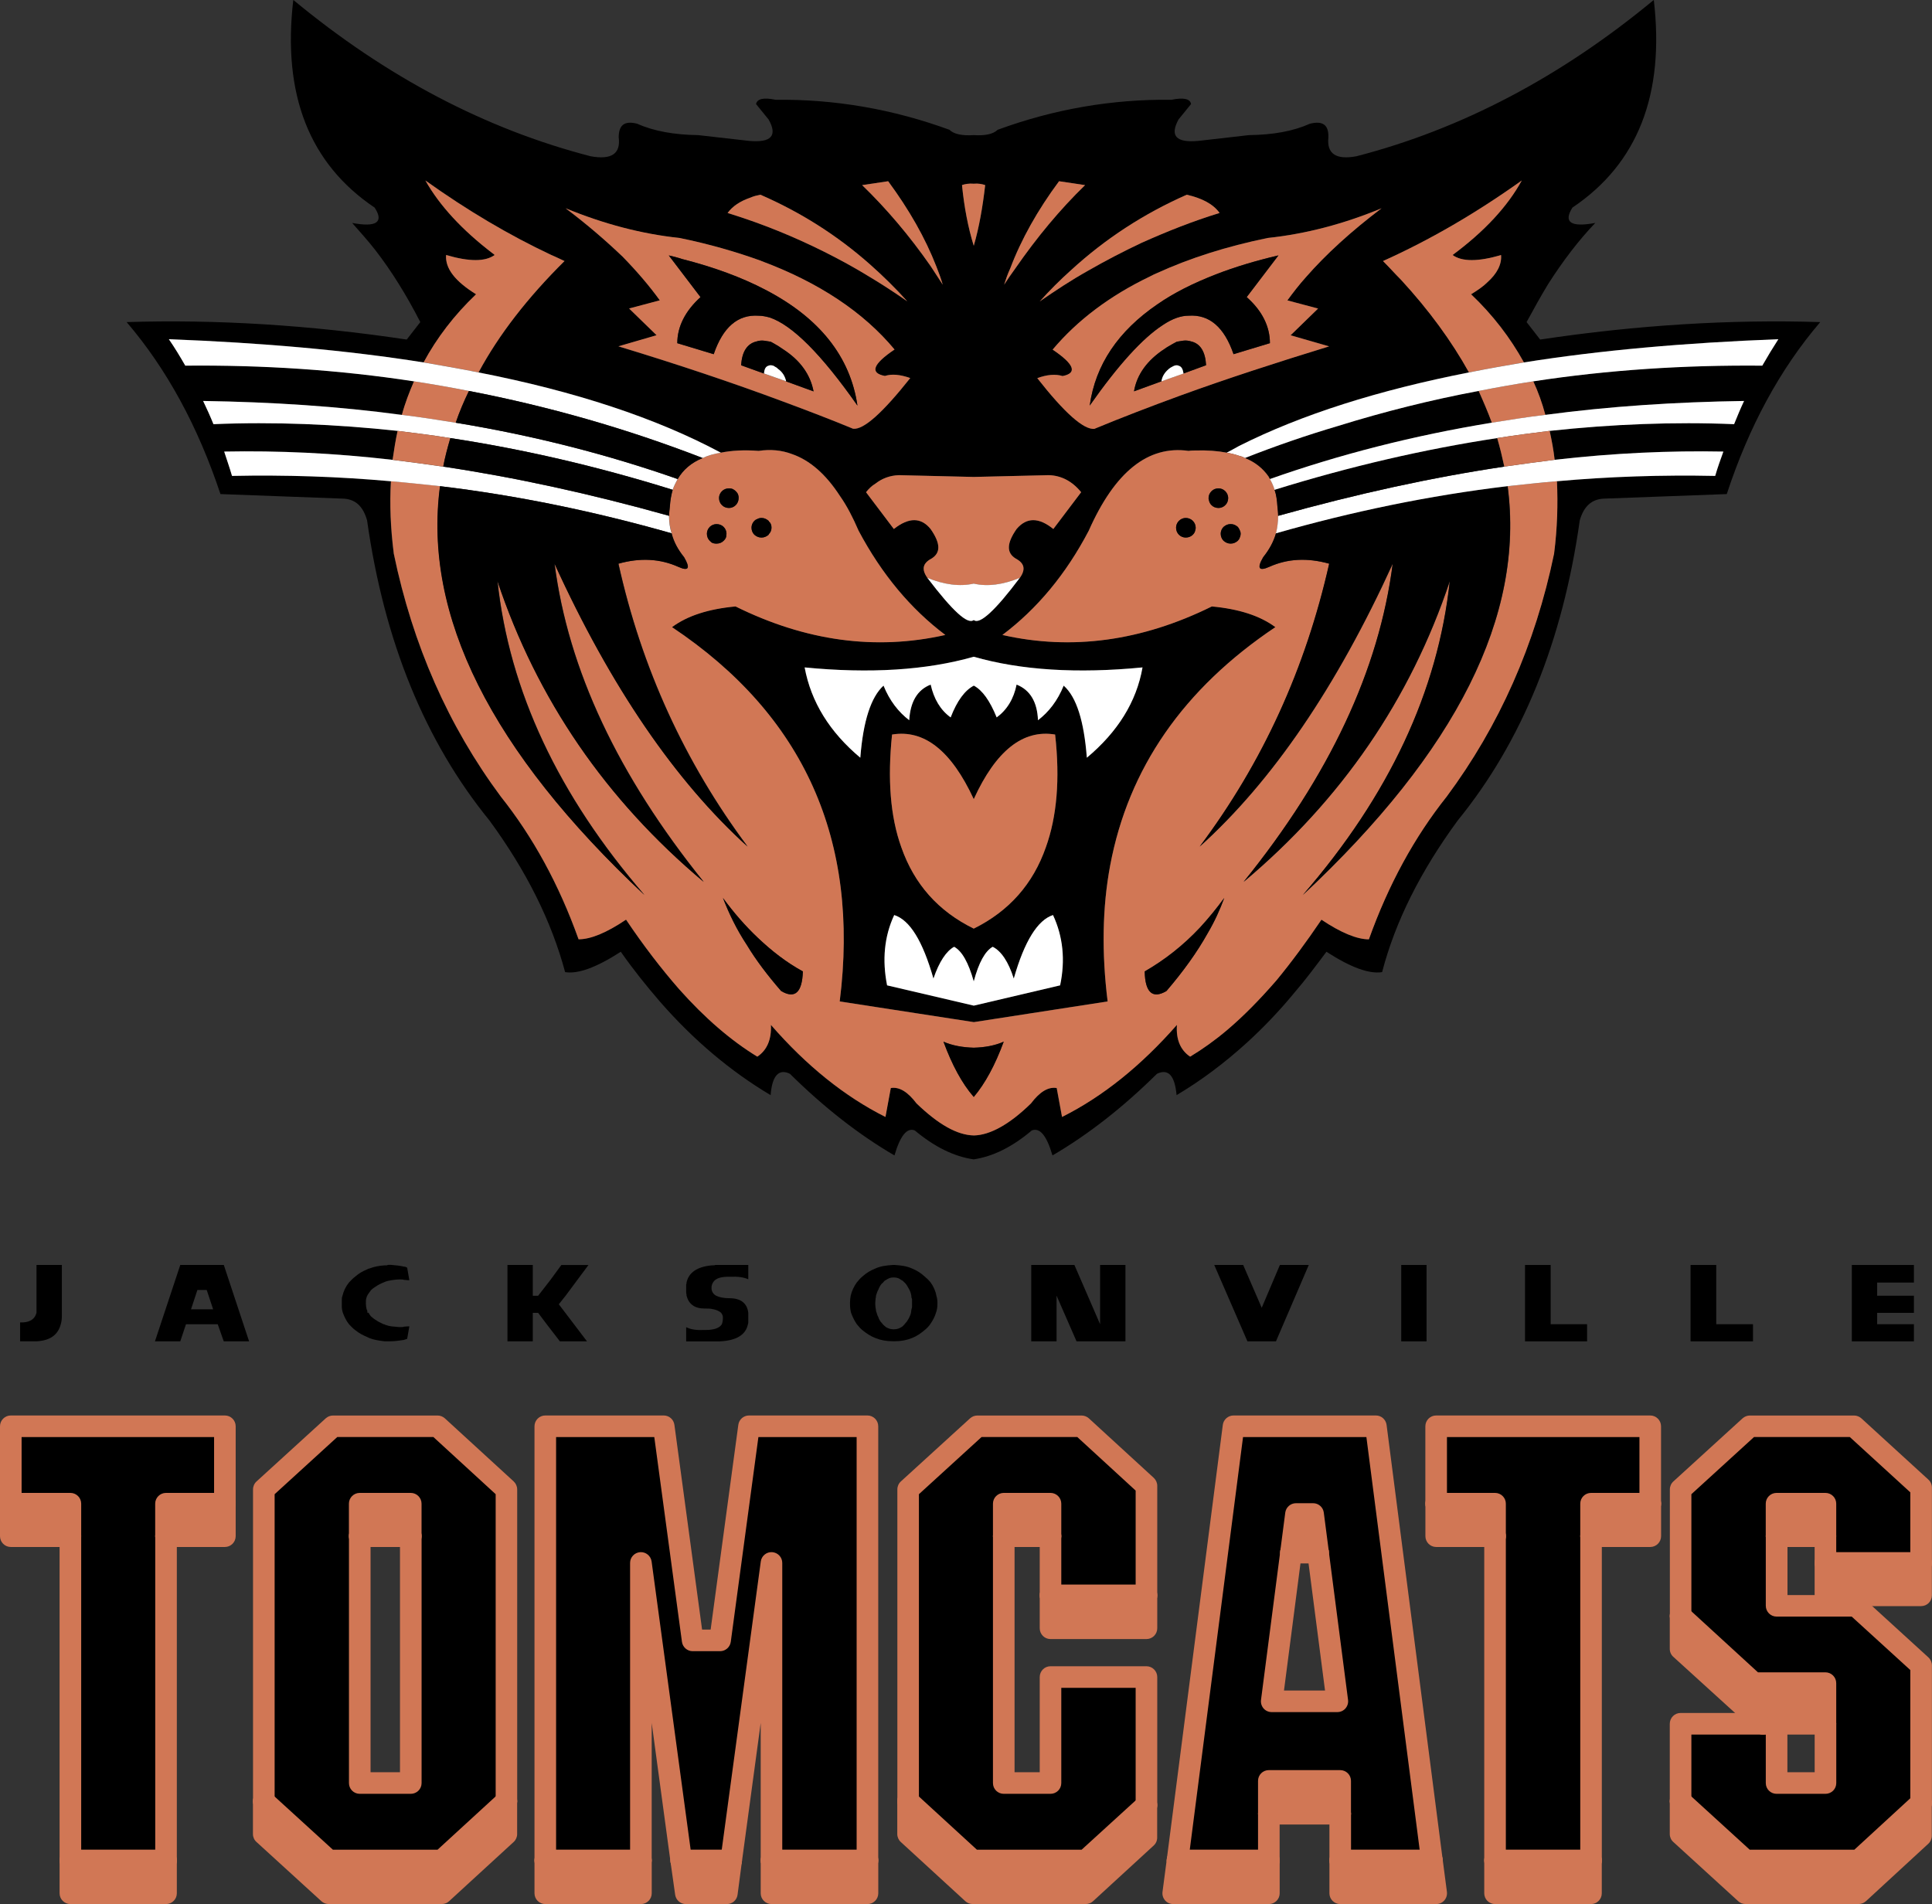<?xml version="1.0" encoding="UTF-8" standalone="no"?>
<!DOCTYPE svg PUBLIC "-//W3C//DTD SVG 1.1//EN" "http://www.w3.org/Graphics/SVG/1.1/DTD/svg11.dtd">
<svg width="100%" height="100%" viewBox="0 0 5545 5466" version="1.1" xmlns="http://www.w3.org/2000/svg" xmlns:xlink="http://www.w3.org/1999/xlink" xml:space="preserve" xmlns:serif="http://www.serif.com/" style="fill-rule:evenodd;clip-rule:evenodd;stroke-linejoin:round;stroke-miterlimit:1.414;">
    <rect x="0" y="0" width="5545" height="5466" fill="#333333" stroke="none"/>
    <g transform="matrix(1,0,0,1,-15851.8,-54708.6)">
        <g transform="matrix(118.78,0,0,118.78,0,0)">
            <g>
                <path d="M172.002,465.975C171.407,466.086 171.226,465.957 171.45,465.604C173.028,464.543 173.683,462.872 173.416,460.586C171.166,462.449 168.769,463.707 166.234,464.363C165.734,464.457 165.51,464.302 165.553,463.906C165.562,463.603 165.415,463.5 165.105,463.578C164.7,463.76 164.209,463.846 163.631,463.853L162.415,463.992C161.872,464.043 161.716,463.871 161.932,463.474L162.234,463.103C162.216,462.974 162.053,462.939 161.76,462.999C160.329,462.981 158.924,463.224 157.561,463.724C157.457,463.828 157.259,463.87 156.983,463.853C156.699,463.871 156.5,463.828 156.397,463.724C155.026,463.224 153.629,462.982 152.198,462.999C151.905,462.938 151.75,462.974 151.724,463.103L152.026,463.474C152.251,463.87 152.086,464.042 151.552,463.992L150.327,463.853C149.75,463.845 149.258,463.759 148.853,463.578C148.552,463.5 148.405,463.603 148.405,463.906C148.456,464.302 148.233,464.457 147.723,464.363C145.189,463.707 142.792,462.449 140.542,460.586C140.274,462.871 140.929,464.543 142.507,465.604C142.739,465.958 142.55,466.086 141.964,465.975C142.145,466.182 142.335,466.389 142.516,466.621C142.912,467.131 143.275,467.715 143.611,468.371L143.283,468.793C140.938,468.441 138.679,468.303 136.515,468.371C137.489,469.51 138.239,470.896 138.782,472.527L141.765,472.638C142.049,472.656 142.23,472.827 142.325,473.163C142.739,476.095 143.73,478.509 145.282,480.415C146.178,481.638 146.782,482.854 147.11,484.079C147.421,484.13 147.869,483.966 148.455,483.587C148.757,484.019 149.076,484.415 149.403,484.794C150.223,485.733 151.119,486.483 152.076,487.052C152.111,486.579 152.274,486.406 152.542,486.536C153.352,487.337 154.197,488.001 155.068,488.509C155.206,488.036 155.37,487.829 155.559,487.905C156.033,488.301 156.507,488.536 156.981,488.604C157.447,488.536 157.921,488.301 158.386,487.905C158.585,487.829 158.748,488.036 158.886,488.509C159.757,488.001 160.601,487.337 161.411,486.536C161.687,486.405 161.842,486.579 161.885,487.052C162.48,486.698 163.041,486.277 163.584,485.784C163.98,485.423 164.368,485.018 164.731,484.577C164.998,484.268 165.248,483.931 165.506,483.587C166.092,483.966 166.541,484.13 166.851,484.079C167.17,482.854 167.782,481.638 168.678,480.415C170.23,478.509 171.213,476.095 171.627,473.163C171.722,472.827 171.911,472.655 172.196,472.638L175.179,472.527C175.714,470.896 176.464,469.509 177.438,468.371C175.273,468.303 173.015,468.441 170.67,468.793L170.342,468.371C170.515,468.053 170.687,467.742 170.86,467.457C171.218,466.896 171.598,466.396 172.002,465.975ZM164.088,466.338C165.002,466.242 165.924,466 166.838,465.621C166.106,466.174 165.493,466.732 165.01,467.285C164.846,467.467 164.7,467.656 164.562,467.846L165.304,468.043L164.64,468.689L165.571,468.957C164.303,469.346 163.105,469.734 161.993,470.139C161.26,470.407 160.562,470.674 159.898,470.95C159.64,470.975 159.174,470.561 158.519,469.725C158.752,469.639 158.958,469.621 159.131,469.674C159.493,469.604 159.415,469.389 158.89,469.035C159.485,468.328 160.269,467.734 161.243,467.267C161.304,467.234 161.364,467.206 161.424,467.181C162.201,466.828 163.088,466.543 164.088,466.338ZM170.227,464.949C169.882,465.578 169.322,466.181 168.555,466.75C168.779,466.914 169.176,466.914 169.727,466.75C169.745,466.975 169.632,467.199 169.391,467.414C169.296,467.51 169.159,467.603 169.003,467.699C169.529,468.199 169.951,468.752 170.279,469.345C172.115,469.052 174.167,468.87 176.426,468.784C176.297,468.983 176.167,469.198 176.038,469.423C174.159,469.405 172.314,469.525 170.504,469.802C170.624,470.06 170.719,470.327 170.796,470.613C172.339,470.406 173.935,470.302 175.598,470.277C175.513,470.457 175.434,470.648 175.357,470.838C173.899,470.777 172.409,470.838 170.9,471C170.951,471.234 170.995,471.467 171.021,471.699C172.452,471.535 173.806,471.474 175.099,471.5C175.03,471.691 174.961,471.879 174.901,472.088C173.616,472.061 172.34,472.104 171.073,472.217C171.098,472.768 171.081,473.356 171.004,473.967C170.547,476.174 169.676,478.131 168.409,479.838C167.633,480.813 167.004,481.959 166.529,483.287C166.245,483.287 165.857,483.131 165.383,482.812C165.021,483.347 164.659,483.837 164.297,484.277C163.9,484.734 163.504,485.14 163.107,485.476C162.814,485.724 162.512,485.941 162.21,486.122C161.978,485.966 161.866,485.708 161.891,485.354C161.021,486.344 160.098,487.086 159.115,487.579L158.986,486.88C158.779,486.845 158.572,486.976 158.365,487.251C157.848,487.759 157.374,488.019 156.986,488.026C156.581,488.018 156.124,487.758 155.598,487.251C155.391,486.976 155.184,486.845 154.977,486.88L154.848,487.579C153.865,487.087 152.942,486.345 152.08,485.354C152.098,485.708 151.985,485.965 151.752,486.122C151.114,485.733 150.484,485.19 149.864,484.493C149.433,484.001 149.002,483.44 148.58,482.811C148.106,483.129 147.726,483.286 147.433,483.286C146.959,481.958 146.329,480.811 145.554,479.837C144.287,478.13 143.425,476.173 142.968,473.966C142.89,473.355 142.864,472.767 142.899,472.216C141.632,472.103 140.356,472.06 139.063,472.087C139.003,471.878 138.934,471.691 138.874,471.499C140.167,471.474 141.52,471.534 142.943,471.698C142.978,471.466 143.012,471.233 143.064,470.999C141.555,470.837 140.072,470.776 138.615,470.837C138.538,470.648 138.451,470.456 138.365,470.276C140.029,470.301 141.633,470.405 143.167,470.612C143.244,470.327 143.348,470.059 143.46,469.801C141.649,469.524 139.813,469.405 137.934,469.422C137.805,469.197 137.675,468.983 137.537,468.783C139.796,468.869 141.848,469.051 143.692,469.344C144.011,468.75 144.434,468.198 144.96,467.698C144.46,467.387 144.21,467.077 144.236,466.749C144.796,466.913 145.184,466.913 145.408,466.749C145.391,466.731 145.373,466.716 145.356,466.706C144.623,466.145 144.081,465.56 143.735,464.948C144.735,465.663 145.753,466.266 146.778,466.749C146.882,466.792 146.985,466.845 147.097,466.895C146.209,467.776 145.511,468.672 145.02,469.586C147.356,470.043 149.313,470.69 150.874,471.525C151.133,471.472 151.434,471.455 151.788,471.482C152.072,471.439 152.339,471.464 152.59,471.558C153.021,471.706 153.409,472.042 153.754,472.576C153.918,472.808 154.065,473.094 154.202,473.412C154.763,474.465 155.461,475.301 156.297,475.93C154.607,476.311 152.918,476.076 151.228,475.241C150.573,475.302 150.064,475.466 149.693,475.741C152.883,477.87 154.236,480.887 153.745,484.786L156.986,485.286L160.219,484.786C160.073,483.612 160.09,482.509 160.28,481.501C160.72,479.155 162.047,477.233 164.272,475.741C163.901,475.466 163.393,475.302 162.737,475.241C161.048,476.077 159.358,476.311 157.676,475.93C158.512,475.301 159.211,474.465 159.762,473.412C160.391,471.99 161.193,471.344 162.176,471.482C162.237,471.472 162.297,471.472 162.348,471.472C162.624,471.464 162.874,471.482 163.098,471.525C163.193,471.472 163.296,471.421 163.4,471.361C164.909,470.601 166.762,470.015 168.952,469.586C168.53,468.826 167.987,468.084 167.314,467.352C167.168,467.206 167.022,467.041 166.875,466.895C168.002,466.389 169.114,465.742 170.227,464.949ZM159.045,464.967L159.674,465.061C159.07,465.647 158.51,466.321 157.985,467.079C157.89,467.208 157.804,467.337 157.717,467.468C157.76,467.337 157.803,467.208 157.863,467.079C158.131,466.371 158.528,465.664 159.045,464.967ZM162.131,465.293C162.502,465.379 162.769,465.518 162.924,465.734C162.278,465.931 161.649,466.181 161.036,466.457C160.596,466.664 160.165,466.889 159.743,467.131C159.347,467.354 158.967,467.604 158.579,467.871C158.82,467.603 159.07,467.353 159.329,467.121C160.166,466.354 161.097,465.75 162.131,465.293ZM151.838,466.889C151.838,466.889 151.846,466.889 151.855,466.897C153.243,467.415 154.32,468.131 155.071,469.036C154.545,469.39 154.467,469.604 154.838,469.675C155.002,469.622 155.209,469.64 155.45,469.726C154.786,470.562 154.329,470.976 154.071,470.951C153.528,470.726 152.967,470.512 152.382,470.295C151.157,469.838 149.821,469.391 148.399,468.959L149.321,468.691L148.657,468.045L149.399,467.848C149.149,467.502 148.847,467.149 148.503,466.795C148.098,466.408 147.641,466.012 147.123,465.623C148.045,466.002 148.959,466.244 149.873,466.34C150.588,466.484 151.243,466.674 151.838,466.889ZM151.588,465.363C151.666,465.328 151.743,465.31 151.829,465.293C152.803,465.717 153.683,466.275 154.475,466.975C154.786,467.25 155.096,467.553 155.38,467.871C154.898,467.535 154.415,467.234 153.915,466.957C153.191,466.561 152.449,466.225 151.682,465.949C151.467,465.871 151.251,465.803 151.036,465.734C151.157,465.57 151.338,465.449 151.588,465.363ZM154.286,465.061L154.915,464.967C155.423,465.656 155.811,466.338 156.079,467.026C156.139,467.174 156.191,467.321 156.234,467.467C156.139,467.321 156.036,467.164 155.941,467.018C155.424,466.275 154.873,465.629 154.286,465.061ZM157.26,465.061C157.2,465.586 157.114,466.086 156.984,466.528C156.846,466.087 156.752,465.587 156.7,465.061C156.769,465.036 156.872,465.018 156.984,465.028C157.097,465.018 157.183,465.035 157.26,465.061ZM155.864,474.553C155.718,474.346 155.752,474.199 155.959,474.088C156.191,473.949 156.183,473.717 155.941,473.371C155.708,473.086 155.415,473.086 155.053,473.371L154.381,472.482C154.45,472.396 154.519,472.328 154.605,472.277C154.769,472.148 154.959,472.078 155.174,472.07L156.984,472.113L158.795,472.07C159.097,472.078 159.364,472.216 159.579,472.482L158.907,473.371C158.553,473.086 158.261,473.086 158.019,473.371C157.778,473.717 157.769,473.949 158.002,474.088C158.209,474.199 158.244,474.346 158.097,474.553C157.502,475.346 157.123,475.692 156.985,475.571C156.838,475.691 156.467,475.346 155.864,474.553ZM158.536,477.992C158.519,477.553 158.347,477.26 158.019,477.131C157.95,477.475 157.787,477.742 157.536,477.924C157.372,477.52 157.191,477.268 156.984,477.156C156.769,477.267 156.579,477.519 156.424,477.924C156.174,477.742 156.019,477.475 155.941,477.131C155.614,477.26 155.45,477.553 155.423,477.992C155.165,477.795 154.949,477.519 154.802,477.156C154.5,477.431 154.311,478.01 154.241,478.898C153.5,478.277 153.052,477.552 152.896,476.716C154.474,476.87 155.836,476.784 156.982,476.458C158.12,476.784 159.482,476.87 161.06,476.716C160.914,477.552 160.456,478.277 159.715,478.898C159.646,478.009 159.465,477.431 159.155,477.156C159.011,477.52 158.795,477.795 158.536,477.992ZM158.95,478.338C159.071,479.416 158.993,480.32 158.726,481.063C158.416,481.95 157.838,482.606 156.984,483.028C156.122,482.606 155.545,481.95 155.234,481.063C154.967,480.321 154.898,479.417 155.01,478.338C155.785,478.209 156.441,478.727 156.984,479.899C157.519,478.727 158.174,478.209 158.95,478.338ZM156.51,483.467C156.7,483.571 156.855,483.846 156.984,484.303C157.105,483.846 157.26,483.571 157.441,483.467C157.648,483.571 157.82,483.828 157.95,484.235C158.209,483.329 158.528,482.821 158.898,482.7C159.139,483.218 159.2,483.786 159.07,484.399L156.984,484.889L154.889,484.399C154.768,483.786 154.82,483.217 155.061,482.7C155.44,482.821 155.75,483.329 156.009,484.235C156.148,483.828 156.321,483.57 156.51,483.467Z" style="fill-rule:nonzero;"/>
                <path d="M166.838,465.621C165.924,466 165.002,466.242 164.088,466.338C163.088,466.543 162.2,466.828 161.424,467.182C161.364,467.207 161.303,467.235 161.243,467.268C160.269,467.735 159.485,468.329 158.89,469.036C159.415,469.39 159.494,469.604 159.131,469.675C158.958,469.622 158.752,469.64 158.519,469.726C159.174,470.562 159.64,470.976 159.898,470.951C160.562,470.676 161.26,470.408 161.993,470.14C163.105,469.736 164.303,469.347 165.571,468.958L164.64,468.69L165.304,468.044L164.562,467.847C164.7,467.658 164.847,467.468 165.01,467.286C165.494,466.732 166.106,466.174 166.838,465.621ZM162.174,468.217C161.993,468.217 161.786,468.285 161.553,468.442C161.062,468.76 160.475,469.407 159.786,470.389C159.924,469.399 160.475,468.588 161.424,467.94C161.821,467.665 162.286,467.432 162.838,467.217C163.286,467.043 163.795,466.889 164.346,466.76L163.579,467.768C163.958,468.104 164.14,468.483 164.14,468.881L163.261,469.147C163.037,468.492 162.675,468.182 162.174,468.217ZM162.045,468.82C162.114,468.81 162.174,468.82 162.235,468.838C162.459,468.889 162.58,469.086 162.597,469.414L162.054,469.613L161.52,469.802L160.856,470.044C160.925,469.638 161.175,469.292 161.597,469.017C161.623,468.999 161.658,468.974 161.692,468.956C161.752,468.921 161.821,468.88 161.89,468.845L162.045,468.82Z" style="fill:rgb(209,119,85);fill-rule:nonzero;"/>
                <path d="M161.554,468.441C161.787,468.285 161.994,468.216 162.175,468.216C162.675,468.181 163.037,468.491 163.261,469.146L164.14,468.88C164.14,468.482 163.959,468.103 163.579,467.767L164.346,466.759C163.795,466.888 163.285,467.042 162.838,467.216C162.286,467.431 161.821,467.663 161.424,467.939C160.476,468.587 159.924,469.398 159.786,470.388C160.476,469.406 161.063,468.76 161.554,468.441Z" style="fill-rule:nonzero;"/>
                <path d="M162.235,468.838C162.174,468.82 162.114,468.811 162.045,468.82L161.89,468.845C161.822,468.88 161.752,468.921 161.692,468.956C161.657,468.974 161.623,468.999 161.597,469.017C161.175,469.292 160.925,469.638 160.856,470.044L161.52,469.802C161.537,469.673 161.615,469.56 161.735,469.474C161.761,469.456 161.787,469.449 161.813,469.431C161.822,469.431 161.822,469.431 161.83,469.423L161.873,469.413C161.899,469.413 161.916,469.413 161.934,469.423C162.003,469.441 162.037,469.499 162.055,469.612L162.598,469.413C162.58,469.086 162.459,468.889 162.235,468.838Z" style="fill-rule:nonzero;"/>
                <path d="M161.734,469.475C161.614,469.561 161.536,469.674 161.519,469.803L162.053,469.614C162.035,469.501 162.001,469.442 161.932,469.425C161.915,469.415 161.898,469.415 161.871,469.415L161.828,469.425C161.82,469.433 161.82,469.433 161.811,469.433C161.787,469.449 161.761,469.457 161.734,469.475Z" style="fill:white;fill-rule:nonzero;"/>
                <path d="M168.554,466.75C169.321,466.182 169.882,465.578 170.226,464.949C169.114,465.742 168.002,466.388 166.872,466.896C167.019,467.042 167.165,467.207 167.311,467.353C167.984,468.085 168.527,468.828 168.949,469.587C169.38,469.499 169.82,469.423 170.277,469.345C169.949,468.751 169.527,468.199 169.001,467.699C169.156,467.603 169.294,467.51 169.389,467.414C169.631,467.199 169.743,466.975 169.725,466.75C169.175,466.914 168.778,466.914 168.554,466.75Z" style="fill:rgb(209,119,85);fill-rule:nonzero;"/>
                <path d="M169.502,470.803C169.407,470.543 169.295,470.285 169.183,470.035C168.036,470.25 166.898,470.535 165.787,470.881C165.028,471.106 164.278,471.363 163.537,471.656C163.787,471.76 163.968,471.906 164.106,472.103C164.114,472.121 164.123,472.138 164.14,472.164C165.821,471.57 167.605,471.113 169.502,470.803Z" style="fill-rule:nonzero;"/>
                <path d="M169.184,470.035C169.296,470.285 169.408,470.543 169.503,470.803C169.925,470.735 170.357,470.664 170.796,470.614C170.719,470.329 170.624,470.061 170.504,469.803C170.063,469.871 169.624,469.949 169.184,470.035Z" style="fill:rgb(209,119,85);fill-rule:nonzero;"/>
                <path d="M169.184,470.035C169.624,469.949 170.063,469.871 170.503,469.803C172.313,469.526 174.158,469.407 176.037,469.424C176.166,469.199 176.296,468.985 176.425,468.785C174.166,468.871 172.114,469.053 170.278,469.346C169.821,469.424 169.382,469.5 168.95,469.588C166.76,470.018 164.907,470.604 163.398,471.363C163.294,471.424 163.191,471.474 163.096,471.527C163.2,471.545 163.303,471.57 163.398,471.603C163.441,471.613 163.493,471.63 163.536,471.656C164.278,471.363 165.028,471.105 165.786,470.881C166.899,470.535 168.037,470.25 169.184,470.035Z" style="fill:white;fill-rule:nonzero;"/>
                <path d="M163.977,474.053C164.123,473.871 164.227,473.682 164.287,473.475C164.322,473.338 164.339,473.2 164.339,473.053C164.339,472.975 164.33,472.907 164.322,472.828C164.313,472.682 164.296,472.545 164.253,472.424C164.227,472.328 164.184,472.242 164.141,472.164C164.124,472.139 164.115,472.121 164.107,472.103C163.969,471.906 163.788,471.759 163.538,471.656C163.495,471.631 163.443,471.613 163.4,471.603C163.305,471.57 163.202,471.544 163.098,471.527C162.874,471.484 162.624,471.466 162.348,471.474C162.297,471.474 162.236,471.474 162.176,471.484C161.194,471.345 160.392,471.992 159.762,473.414C159.21,474.467 158.512,475.303 157.676,475.932C159.357,476.313 161.047,476.078 162.737,475.243C163.392,475.304 163.901,475.468 164.272,475.743C162.047,477.235 160.72,479.157 160.28,481.503C160.091,482.511 160.073,483.614 160.219,484.788L156.986,485.288L153.745,484.788C154.236,480.89 152.883,477.872 149.693,475.743C150.064,475.468 150.572,475.304 151.228,475.243C152.918,476.079 154.607,476.313 156.297,475.932C155.461,475.303 154.762,474.467 154.202,473.414C154.064,473.096 153.918,472.81 153.754,472.578C153.409,472.045 153.022,471.709 152.59,471.56C152.34,471.466 152.072,471.441 151.788,471.484C151.434,471.457 151.133,471.474 150.874,471.527C150.71,471.552 150.564,471.595 150.435,471.656C150.159,471.767 149.961,471.941 149.831,472.164C149.788,472.242 149.745,472.328 149.71,472.424C149.676,472.545 149.65,472.682 149.642,472.828C149.633,472.906 149.624,472.974 149.624,473.053C149.624,473.199 149.642,473.338 149.685,473.475C149.736,473.682 149.84,473.871 149.987,474.053C150.142,474.321 150.099,474.399 149.849,474.285C149.409,474.088 148.927,474.06 148.401,474.209C148.961,476.734 150.005,479.01 151.522,481.045C149.781,479.467 148.22,477.191 146.858,474.209C147.186,476.77 148.393,479.328 150.462,481.898C148.1,479.916 146.436,477.492 145.479,474.63C145.763,477.284 146.953,479.81 149.031,482.216C145.324,478.741 143.677,475.458 144.091,472.335C143.695,472.294 143.298,472.249 142.902,472.216C142.868,472.767 142.894,473.355 142.971,473.966C143.428,476.173 144.29,478.13 145.557,479.837C146.333,480.812 146.962,481.958 147.436,483.286C147.729,483.286 148.109,483.13 148.583,482.811C149.005,483.44 149.437,484 149.867,484.493C150.488,485.19 151.117,485.733 151.755,486.122C151.988,485.966 152.1,485.708 152.083,485.354C152.945,486.344 153.868,487.086 154.851,487.579L154.98,486.88C155.187,486.845 155.394,486.976 155.601,487.251C156.127,487.759 156.584,488.019 156.989,488.026C157.377,488.018 157.851,487.758 158.368,487.251C158.575,486.976 158.782,486.845 158.989,486.88L159.118,487.579C160.101,487.087 161.024,486.345 161.894,485.354C161.869,485.708 161.98,485.965 162.213,486.122C162.515,485.94 162.817,485.724 163.11,485.476C163.507,485.14 163.903,484.734 164.3,484.277C164.662,483.838 165.024,483.347 165.386,482.812C165.86,483.13 166.248,483.287 166.532,483.287C167.007,481.959 167.636,480.812 168.412,479.838C169.679,478.131 170.55,476.174 171.007,473.967C171.085,473.356 171.102,472.768 171.076,472.217C170.67,472.25 170.283,472.295 169.886,472.336C170.3,475.459 168.653,478.742 164.937,482.217C167.024,479.811 168.205,477.285 168.489,474.631C167.532,477.492 165.868,479.916 163.507,481.899C165.584,479.329 166.783,476.77 167.11,474.21C165.748,477.192 164.196,479.468 162.446,481.046C163.972,479.011 165.007,476.735 165.575,474.21C165.041,474.062 164.566,474.089 164.127,474.286C163.873,474.398 163.821,474.32 163.977,474.053ZM151.191,472.424C151.208,472.432 151.225,472.449 151.234,472.459C151.259,472.482 151.286,472.518 151.294,472.553C151.303,472.578 151.303,472.606 151.303,472.621C151.303,472.691 151.276,472.752 151.234,472.793C151.191,472.838 151.13,472.863 151.07,472.863C151.001,472.863 150.941,472.838 150.898,472.793C150.855,472.752 150.829,472.691 150.829,472.621C150.829,472.56 150.855,472.502 150.898,472.459C150.941,472.414 151.002,472.389 151.07,472.389C151.113,472.389 151.157,472.396 151.191,472.424ZM152.036,473.492C152.036,473.492 152.028,473.502 152.028,473.51C151.976,473.553 151.924,473.578 151.856,473.578C151.788,473.578 151.735,473.553 151.684,473.51C151.641,473.467 151.615,473.406 151.615,473.338C151.615,473.277 151.641,473.217 151.684,473.174C151.71,473.149 151.727,473.139 151.753,473.131C151.779,473.113 151.822,473.104 151.857,473.104C151.926,473.104 151.978,473.131 152.029,473.174C152.029,473.174 152.037,473.182 152.037,473.192C152.08,473.225 152.098,473.278 152.098,473.338C152.097,473.396 152.079,473.449 152.036,473.492ZM151.01,473.484C151.01,473.509 151.002,473.535 151.002,473.56C150.993,473.595 150.967,473.63 150.941,473.656C150.898,473.699 150.837,473.724 150.769,473.724C150.726,473.724 150.674,473.716 150.64,473.689C150.632,473.673 150.614,473.666 150.606,473.656C150.563,473.613 150.537,473.552 150.537,473.484C150.537,473.423 150.563,473.363 150.606,473.32C150.649,473.277 150.71,473.252 150.77,473.252C150.839,473.252 150.899,473.277 150.942,473.32C150.984,473.363 151.01,473.424 151.01,473.484ZM162.899,472.389C162.959,472.389 163.02,472.414 163.063,472.459C163.106,472.502 163.132,472.561 163.132,472.621C163.132,472.691 163.106,472.752 163.063,472.793C163.02,472.838 162.959,472.863 162.899,472.863C162.83,472.863 162.77,472.838 162.727,472.793C162.692,472.76 162.675,472.717 162.666,472.674C162.658,472.656 162.658,472.639 162.658,472.621C162.658,472.56 162.684,472.502 162.727,472.459C162.77,472.414 162.83,472.389 162.899,472.389ZM162.278,473.51C162.235,473.553 162.174,473.578 162.106,473.578C162.045,473.578 161.985,473.553 161.942,473.51C161.899,473.467 161.873,473.406 161.873,473.338C161.873,473.277 161.899,473.217 161.942,473.174C161.985,473.131 162.045,473.104 162.106,473.104C162.175,473.104 162.235,473.131 162.278,473.174C162.321,473.217 162.347,473.278 162.347,473.338C162.347,473.356 162.347,473.371 162.338,473.397C162.33,473.441 162.313,473.475 162.278,473.51ZM163.398,473.371C163.416,473.406 163.433,473.441 163.433,473.484C163.433,473.535 163.416,473.57 163.398,473.613C163.381,473.631 163.373,473.648 163.364,473.656C163.312,473.699 163.26,473.724 163.192,473.724C163.123,473.724 163.071,473.699 163.02,473.656C162.977,473.613 162.951,473.552 162.951,473.484C162.951,473.423 162.977,473.363 163.02,473.32C163.072,473.277 163.123,473.252 163.192,473.252C163.261,473.252 163.313,473.277 163.364,473.32C163.373,473.328 163.381,473.346 163.398,473.371ZM162.45,483.002C162.657,482.777 162.846,482.545 163.036,482.287C162.932,482.57 162.803,482.855 162.64,483.131C162.381,483.596 162.045,484.063 161.64,484.535C161.304,484.734 161.123,484.57 161.114,484.062C161.597,483.785 162.045,483.434 162.45,483.002ZM156.984,487.096C156.7,486.77 156.458,486.321 156.252,485.76C156.467,485.856 156.717,485.899 156.984,485.906C157.251,485.898 157.493,485.855 157.708,485.76C157.502,486.32 157.26,486.77 156.984,487.096ZM152.855,484.063C152.837,484.571 152.665,484.735 152.329,484.536C152.001,484.157 151.725,483.796 151.501,483.425C151.251,483.046 151.07,482.667 150.923,482.288C151.182,482.642 151.466,482.968 151.768,483.253C152.105,483.57 152.458,483.846 152.855,484.063Z" style="fill:rgb(209,119,85);fill-rule:nonzero;"/>
                <path d="M151.234,472.459C151.225,472.449 151.208,472.432 151.191,472.424C151.156,472.397 151.113,472.389 151.07,472.389C151.001,472.389 150.941,472.414 150.898,472.459C150.855,472.502 150.829,472.561 150.829,472.621C150.829,472.691 150.855,472.752 150.898,472.793C150.941,472.838 151.002,472.863 151.07,472.863C151.131,472.863 151.191,472.838 151.234,472.793C151.276,472.752 151.303,472.691 151.303,472.621C151.303,472.605 151.303,472.578 151.294,472.553C151.286,472.518 151.26,472.482 151.234,472.459Z" style="fill-rule:nonzero;"/>
                <path d="M152.027,473.51C152.027,473.502 152.035,473.492 152.035,473.492C152.078,473.449 152.096,473.396 152.096,473.338C152.096,473.277 152.078,473.225 152.035,473.192C152.035,473.182 152.027,473.174 152.027,473.174C151.975,473.131 151.923,473.104 151.855,473.104C151.82,473.104 151.778,473.114 151.751,473.131C151.725,473.139 151.708,473.149 151.682,473.174C151.639,473.217 151.613,473.278 151.613,473.338C151.613,473.406 151.639,473.467 151.682,473.51C151.734,473.553 151.786,473.578 151.854,473.578C151.922,473.578 151.976,473.553 152.027,473.51Z" style="fill-rule:nonzero;"/>
                <path d="M151.001,473.561C151.001,473.536 151.009,473.51 151.009,473.485C151.009,473.424 150.984,473.364 150.94,473.321C150.897,473.278 150.836,473.253 150.768,473.253C150.708,473.253 150.647,473.278 150.604,473.321C150.561,473.364 150.535,473.425 150.535,473.485C150.535,473.553 150.561,473.614 150.604,473.657C150.612,473.667 150.63,473.675 150.638,473.69C150.673,473.717 150.724,473.725 150.767,473.725C150.836,473.725 150.896,473.7 150.939,473.657C150.967,473.631 150.993,473.596 151.001,473.561Z" style="fill-rule:nonzero;"/>
                <path d="M163.063,472.459C163.02,472.414 162.959,472.389 162.899,472.389C162.83,472.389 162.77,472.414 162.727,472.459C162.684,472.502 162.658,472.561 162.658,472.621C162.658,472.639 162.658,472.656 162.666,472.674C162.675,472.717 162.692,472.76 162.727,472.793C162.77,472.838 162.83,472.863 162.899,472.863C162.959,472.863 163.02,472.838 163.063,472.793C163.106,472.752 163.132,472.691 163.132,472.621C163.131,472.561 163.105,472.502 163.063,472.459Z" style="fill-rule:nonzero;"/>
                <path d="M162.105,473.578C162.174,473.578 162.234,473.553 162.277,473.51C162.312,473.475 162.329,473.442 162.337,473.397C162.346,473.372 162.346,473.356 162.346,473.338C162.346,473.277 162.32,473.217 162.277,473.174C162.234,473.131 162.173,473.104 162.105,473.104C162.044,473.104 161.984,473.131 161.941,473.174C161.898,473.217 161.872,473.278 161.872,473.338C161.872,473.406 161.898,473.467 161.941,473.51C161.984,473.553 162.045,473.578 162.105,473.578Z" style="fill-rule:nonzero;"/>
                <path d="M163.433,473.484C163.433,473.441 163.416,473.406 163.398,473.371C163.381,473.346 163.373,473.328 163.364,473.32C163.312,473.277 163.26,473.252 163.192,473.252C163.123,473.252 163.071,473.277 163.02,473.32C162.977,473.363 162.951,473.424 162.951,473.484C162.951,473.552 162.977,473.613 163.02,473.656C163.072,473.699 163.123,473.724 163.192,473.724C163.261,473.724 163.313,473.699 163.364,473.656C163.373,473.648 163.381,473.631 163.398,473.613C163.416,473.57 163.433,473.535 163.433,473.484Z" style="fill-rule:nonzero;"/>
                <path d="M163.037,482.287C162.847,482.545 162.658,482.777 162.451,483.002C162.046,483.434 161.597,483.785 161.115,484.063C161.124,484.571 161.305,484.735 161.641,484.536C162.046,484.063 162.382,483.597 162.641,483.132C162.804,482.855 162.933,482.57 163.037,482.287Z" style="fill-rule:nonzero;"/>
                <path d="M156.252,485.76C156.459,486.321 156.7,486.77 156.984,487.096C157.26,486.77 157.502,486.321 157.708,485.76C157.493,485.856 157.251,485.899 156.984,485.906C156.717,485.898 156.467,485.855 156.252,485.76Z" style="fill-rule:nonzero;"/>
                <path d="M152.329,484.535C152.665,484.734 152.838,484.57 152.855,484.062C152.458,483.845 152.105,483.57 151.769,483.251C151.467,482.966 151.183,482.64 150.924,482.286C151.07,482.665 151.252,483.044 151.502,483.423C151.726,483.795 152.001,484.156 152.329,484.535Z" style="fill-rule:nonzero;"/>
                <path d="M164.287,473.475C164.227,473.682 164.123,473.871 163.977,474.053C163.822,474.321 163.873,474.399 164.123,474.285C164.562,474.088 165.037,474.06 165.571,474.209C165.002,476.734 163.967,479.01 162.442,481.045C164.192,479.467 165.744,477.191 167.106,474.209C166.779,476.77 165.58,479.328 163.503,481.898C165.865,479.916 167.529,477.492 168.485,474.63C168.201,477.284 167.02,479.81 164.933,482.216C168.649,478.741 170.296,475.458 169.882,472.335C167.994,472.561 166.123,472.949 164.287,473.475Z" style="fill-rule:nonzero;"/>
                <path d="M164.338,473.053C164.338,473.199 164.321,473.338 164.286,473.475C166.122,472.95 167.993,472.561 169.881,472.336C170.277,472.295 170.665,472.25 171.071,472.217C172.338,472.104 173.614,472.061 174.899,472.088C174.959,471.879 175.028,471.692 175.097,471.5C173.804,471.475 172.451,471.535 171.019,471.699C170.622,471.75 170.217,471.803 169.803,471.863C168.071,472.121 166.252,472.518 164.338,473.053Z" style="fill:white;fill-rule:nonzero;"/>
                <path d="M164.252,472.424C164.295,472.545 164.312,472.682 164.321,472.828C164.329,472.906 164.338,472.974 164.338,473.053C166.252,472.518 168.071,472.121 169.804,471.864C169.752,471.632 169.7,471.407 169.632,471.175C167.873,471.441 166.08,471.855 164.252,472.424Z" style="fill-rule:nonzero;"/>
                <path d="M164.14,472.164C164.183,472.242 164.226,472.328 164.252,472.424C166.08,471.856 167.873,471.442 169.631,471.174C170.053,471.106 170.476,471.053 170.899,471C172.408,470.838 173.899,470.777 175.356,470.838C175.433,470.649 175.511,470.457 175.597,470.277C173.934,470.302 172.339,470.406 170.795,470.613C170.356,470.664 169.924,470.734 169.502,470.802C167.605,471.113 165.821,471.57 164.14,472.164Z" style="fill:white;fill-rule:nonzero;"/>
                <path d="M169.632,471.174C169.701,471.406 169.753,471.631 169.804,471.863C170.218,471.802 170.623,471.75 171.02,471.699C170.994,471.467 170.951,471.234 170.899,471C170.477,471.053 170.054,471.105 169.632,471.174Z" style="fill:rgb(209,119,85);fill-rule:nonzero;"/>
                <path d="M145.406,466.75C145.182,466.914 144.794,466.914 144.234,466.75C144.208,467.078 144.458,467.389 144.958,467.699C144.432,468.199 144.01,468.752 143.69,469.345C144.139,469.423 144.587,469.499 145.018,469.587C145.509,468.673 146.207,467.776 147.095,466.896C146.983,466.845 146.88,466.792 146.776,466.75C145.75,466.268 144.733,465.664 143.733,464.949C144.079,465.56 144.621,466.146 145.354,466.707C145.372,466.717 145.389,466.732 145.406,466.75Z" style="fill:rgb(209,119,85);fill-rule:nonzero;"/>
                <path d="M143.458,469.803C143.346,470.061 143.242,470.328 143.165,470.614C143.604,470.665 144.036,470.735 144.466,470.803C144.553,470.543 144.665,470.285 144.785,470.035C144.346,469.949 143.906,469.871 143.458,469.803Z" style="fill:rgb(209,119,85);fill-rule:nonzero;"/>
                <path d="M137.535,468.785C137.673,468.984 137.803,469.199 137.932,469.424C139.811,469.406 141.647,469.526 143.458,469.803C143.906,469.871 144.346,469.949 144.786,470.035C146.709,470.406 148.588,470.941 150.433,471.656C150.562,471.595 150.709,471.552 150.872,471.527C149.312,470.691 147.355,470.045 145.018,469.588C144.587,469.5 144.139,469.424 143.69,469.346C141.846,469.053 139.794,468.871 137.535,468.785Z" style="fill:white;fill-rule:nonzero;"/>
                <path d="M138.363,470.277C138.449,470.457 138.536,470.648 138.613,470.838C140.07,470.777 141.553,470.838 143.062,471C143.484,471.053 143.916,471.105 144.337,471.174C146.096,471.442 147.889,471.856 149.708,472.424C149.743,472.328 149.786,472.242 149.829,472.164C148.139,471.57 146.354,471.113 144.466,470.803C144.035,470.735 143.604,470.664 143.165,470.614C141.63,470.406 140.026,470.303 138.363,470.277Z" style="fill:white;fill-rule:nonzero;"/>
                <path d="M138.872,471.5C138.932,471.691 139.001,471.879 139.061,472.088C140.354,472.061 141.63,472.104 142.897,472.217C143.293,472.25 143.69,472.295 144.086,472.336C145.966,472.561 147.836,472.949 149.682,473.475C149.639,473.338 149.621,473.2 149.621,473.053C147.716,472.518 145.888,472.121 144.163,471.864C143.749,471.803 143.344,471.751 142.939,471.7C141.518,471.535 140.165,471.475 138.872,471.5Z" style="fill:white;fill-rule:nonzero;"/>
                <path d="M143.062,471C143.01,471.234 142.976,471.467 142.941,471.699C143.346,471.75 143.752,471.803 144.165,471.863C144.208,471.631 144.269,471.406 144.337,471.174C143.915,471.105 143.484,471.053 143.062,471Z" style="fill:rgb(209,119,85);fill-rule:nonzero;"/>
                <path d="M144.786,470.035C144.665,470.285 144.554,470.543 144.467,470.803C146.355,471.114 148.14,471.571 149.83,472.164C149.959,471.941 150.158,471.768 150.434,471.656C148.587,470.941 146.708,470.406 144.786,470.035Z" style="fill-rule:nonzero;"/>
                <path d="M144.337,471.174C144.269,471.406 144.208,471.631 144.165,471.863C145.889,472.121 147.717,472.517 149.623,473.052C149.623,472.974 149.632,472.906 149.641,472.827C149.649,472.681 149.675,472.544 149.709,472.423C147.889,471.855 146.096,471.441 144.337,471.174Z" style="fill-rule:nonzero;"/>
                <path d="M149.984,474.053C149.837,473.871 149.734,473.682 149.682,473.475C147.837,472.95 145.966,472.561 144.086,472.336C143.672,475.459 145.319,478.742 149.026,482.217C146.948,479.811 145.758,477.285 145.474,474.631C146.431,477.492 148.095,479.916 150.457,481.899C148.388,479.329 147.181,476.77 146.853,474.21C148.215,477.192 149.775,479.468 151.517,481.046C150,479.011 148.956,476.735 148.396,474.21C148.922,474.062 149.404,474.089 149.844,474.286C150.096,474.398 150.139,474.32 149.984,474.053Z" style="fill-rule:nonzero;"/>
                <path d="M159.674,465.061L159.045,464.967C158.528,465.664 158.131,466.371 157.864,467.078C157.804,467.207 157.76,467.336 157.718,467.467C157.804,467.336 157.89,467.207 157.986,467.078C158.51,466.32 159.071,465.646 159.674,465.061Z" style="fill:rgb(209,119,85);fill-rule:nonzero;"/>
                <path d="M162.924,465.734C162.769,465.517 162.502,465.379 162.131,465.293C161.096,465.75 160.165,466.354 159.329,467.121C159.07,467.353 158.82,467.603 158.579,467.871C158.967,467.603 159.346,467.353 159.743,467.131C160.165,466.889 160.597,466.664 161.036,466.457C161.649,466.182 162.278,465.932 162.924,465.734Z" style="fill:rgb(209,119,85);fill-rule:nonzero;"/>
                <path d="M151.855,466.896C151.846,466.888 151.838,466.888 151.838,466.888C151.243,466.673 150.588,466.484 149.872,466.337C148.958,466.241 148.044,465.999 147.122,465.62C147.64,466.009 148.097,466.405 148.502,466.792C148.847,467.146 149.149,467.499 149.398,467.845L148.656,468.042L149.32,468.688L148.398,468.956C149.82,469.388 151.157,469.835 152.381,470.292C152.966,470.509 153.527,470.724 154.07,470.948C154.328,470.973 154.785,470.559 155.449,469.723C155.207,469.637 155.001,469.619 154.837,469.672C154.466,469.602 154.544,469.387 155.07,469.033C154.32,468.131 153.243,467.414 151.855,466.896ZM152.053,468.26C151.958,468.235 151.872,468.217 151.786,468.217C151.286,468.182 150.924,468.492 150.7,469.147L149.82,468.881C149.82,468.483 150.009,468.104 150.381,467.768L149.614,466.76C149.725,466.785 149.829,466.811 149.932,466.846C150.708,467.043 151.381,467.293 151.941,467.586C153.26,468.268 154.001,469.209 154.173,470.389C153.303,469.146 152.596,468.441 152.053,468.26ZM152.079,468.846C152.105,468.864 152.131,468.871 152.157,468.889C152.235,468.932 152.303,468.975 152.364,469.018C152.795,469.293 153.036,469.639 153.114,470.045L152.45,469.803L151.915,469.614L151.364,469.415C151.381,469.087 151.51,468.89 151.735,468.839C151.787,468.821 151.856,468.812 151.924,468.821L152.079,468.846Z" style="fill:rgb(209,119,85);fill-rule:nonzero;"/>
                <path d="M151.786,468.217C151.872,468.217 151.958,468.235 152.053,468.26C152.596,468.442 153.303,469.147 154.174,470.389C154.002,469.209 153.26,468.268 151.942,467.586C151.381,467.293 150.709,467.043 149.933,466.846C149.83,466.811 149.726,466.785 149.615,466.76L150.382,467.768C150.011,468.104 149.821,468.483 149.821,468.881L150.701,469.147C150.924,468.492 151.286,468.182 151.786,468.217Z" style="fill-rule:nonzero;"/>
                <path d="M152.157,468.889C152.131,468.871 152.105,468.864 152.079,468.846L151.924,468.821C151.855,468.811 151.786,468.821 151.735,468.839C151.511,468.89 151.381,469.087 151.364,469.415L151.915,469.614C151.924,469.501 151.958,469.442 152.027,469.425C152.044,469.415 152.07,469.415 152.087,469.415L152.139,469.425C152.164,469.443 152.199,469.458 152.225,469.476C152.234,469.486 152.243,469.494 152.251,469.501C152.363,469.579 152.423,469.683 152.449,469.804L153.113,470.046C153.036,469.64 152.794,469.294 152.363,469.019C152.303,468.975 152.234,468.932 152.157,468.889Z" style="fill-rule:nonzero;"/>
                <path d="M152.252,469.5C152.243,469.492 152.234,469.484 152.226,469.475C152.2,469.457 152.165,469.442 152.14,469.424L152.088,469.414C152.071,469.414 152.045,469.414 152.028,469.424C151.959,469.442 151.924,469.5 151.916,469.613L152.451,469.802C152.424,469.682 152.364,469.578 152.252,469.5Z" style="fill:white;fill-rule:nonzero;"/>
                <path d="M151.829,465.293C151.743,465.311 151.665,465.328 151.588,465.363C151.338,465.449 151.157,465.57 151.036,465.734C151.251,465.802 151.467,465.871 151.682,465.949C152.449,466.224 153.191,466.56 153.915,466.957C154.415,467.234 154.898,467.535 155.38,467.871C155.095,467.553 154.785,467.25 154.475,466.975C153.683,466.275 152.803,465.717 151.829,465.293Z" style="fill:rgb(209,119,85);fill-rule:nonzero;"/>
                <path d="M154.916,464.967L154.287,465.061C154.873,465.629 155.425,466.276 155.942,467.018C156.037,467.164 156.14,467.321 156.235,467.467C156.192,467.321 156.14,467.174 156.08,467.026C155.812,466.338 155.424,465.656 154.916,464.967Z" style="fill:rgb(209,119,85);fill-rule:nonzero;"/>
                <path d="M156.984,466.527C157.113,466.086 157.2,465.586 157.26,465.06C157.183,465.035 157.096,465.017 156.984,465.027C156.872,465.017 156.769,465.035 156.7,465.06C156.752,465.586 156.847,466.086 156.984,466.527Z" style="fill:rgb(209,119,85);fill-rule:nonzero;"/>
                <path d="M155.959,474.088C155.751,474.199 155.717,474.346 155.864,474.553C156.269,474.717 156.64,474.768 156.985,474.692C157.321,474.768 157.692,474.717 158.097,474.553C158.244,474.346 158.209,474.199 158.002,474.088C157.77,473.949 157.778,473.717 158.019,473.371C158.261,473.086 158.554,473.086 158.907,473.371L159.579,472.482C159.364,472.216 159.097,472.078 158.795,472.07L156.984,472.113L155.174,472.07C154.958,472.078 154.769,472.148 154.605,472.277C154.519,472.328 154.45,472.396 154.381,472.482L155.053,473.371C155.415,473.086 155.708,473.086 155.941,473.371C156.183,473.717 156.191,473.949 155.959,474.088Z" style="fill:rgb(209,119,85);fill-rule:nonzero;"/>
                <path d="M156.984,474.691C156.639,474.767 156.269,474.716 155.863,474.552C156.467,475.345 156.837,475.691 156.984,475.57C157.122,475.691 157.502,475.345 158.096,474.552C157.691,474.717 157.321,474.768 156.984,474.691Z" style="fill:white;fill-rule:nonzero;"/>
                <path d="M158.019,477.131C158.347,477.26 158.519,477.553 158.536,477.992C158.795,477.795 159.011,477.519 159.157,477.156C159.467,477.431 159.648,478.01 159.717,478.898C160.459,478.277 160.916,477.552 161.062,476.716C159.484,476.87 158.122,476.784 156.984,476.458C155.838,476.784 154.475,476.87 152.898,476.716C153.053,477.552 153.502,478.277 154.243,478.898C154.312,478.009 154.502,477.431 154.804,477.156C154.95,477.519 155.166,477.795 155.425,477.992C155.451,477.553 155.615,477.26 155.943,477.131C156.021,477.475 156.175,477.742 156.426,477.924C156.581,477.52 156.771,477.268 156.986,477.156C157.193,477.267 157.374,477.519 157.538,477.924C157.787,477.742 157.95,477.475 158.019,477.131Z" style="fill:white;fill-rule:nonzero;"/>
                <path d="M158.726,481.063C158.993,480.321 159.071,479.417 158.95,478.338C158.174,478.209 157.519,478.727 156.984,479.899C156.441,478.727 155.786,478.21 155.01,478.338C154.898,479.416 154.967,480.32 155.234,481.063C155.545,481.95 156.122,482.606 156.984,483.028C157.838,482.605 158.416,481.949 158.726,481.063Z" style="fill:rgb(209,119,85);fill-rule:nonzero;"/>
                <path d="M156.984,484.303C156.855,483.846 156.7,483.571 156.51,483.467C156.321,483.571 156.148,483.828 156.01,484.235C155.751,483.329 155.441,482.821 155.062,482.7C154.821,483.218 154.769,483.786 154.89,484.399L156.985,484.889L159.071,484.399C159.2,483.786 159.14,483.217 158.899,482.7C158.528,482.821 158.21,483.329 157.951,484.235C157.822,483.829 157.649,483.571 157.442,483.467C157.26,483.57 157.105,483.846 156.984,484.303Z" style="fill:white;fill-rule:nonzero;"/>
            </g>
        </g>
        <g transform="matrix(118.78,0,0,118.78,0,0)">
            <rect x="177.563" y="498.356" width="2.311" height="0.785" style="fill:rgb(209,119,85);fill-rule:nonzero;"/>
        </g>
        <g transform="matrix(118.78,0,0,118.78,0,0)">
            <path d="M177.563,498.355L179.874,498.355L179.874,496.537L178.253,495.055L175.735,495.055L174.063,496.58L174.063,499.641L175.831,501.262L177.563,501.262L177.563,503.676L176.382,503.676L176.382,502.244L176.054,502.244L174.063,502.244L174.063,504.115L175.632,505.545L178.365,505.545L179.873,504.158L179.873,500.83L178.296,499.391L176.382,499.391L176.382,497.709L176.382,496.924L177.563,496.924L177.563,498.355Z" style="fill-rule:nonzero;"/>
        </g>
        <g transform="matrix(118.78,0,0,118.78,0,0)">
            <rect x="176.382" y="496.924" width="1.181" height="0.785" style="fill:rgb(209,119,85);fill-rule:nonzero;"/>
        </g>
        <g transform="matrix(118.78,0,0,118.78,0,0)">
            <path d="M177.563,502.244L177.563,501.262L175.831,501.262L174.063,499.641L174.063,500.434L176.054,502.245L177.563,502.245L177.563,502.244Z" style="fill:rgb(209,119,85);fill-rule:nonzero;"/>
        </g>
        <g transform="matrix(118.78,0,0,118.78,0,0)">
            <path d="M178.365,506.34L179.873,504.951L179.873,504.158L178.365,505.545L175.632,505.545L174.063,504.115L174.063,504.908L175.632,506.34L178.365,506.34Z" style="fill:rgb(209,119,85);fill-rule:nonzero;"/>
        </g>
        <g transform="matrix(118.78,0,0,118.78,0,0)">
            <path d="M145.691,496.58L144.027,495.055L141.501,495.055L139.829,496.58L139.829,504.115L141.398,505.545L144.131,505.545L145.692,504.115L145.692,496.58L145.691,496.58ZM142.147,497.709L142.147,496.924L143.38,496.924L143.38,503.676L142.147,503.676L142.147,497.709Z" style="fill-rule:nonzero;"/>
        </g>
        <g transform="matrix(118.78,0,0,118.78,0,0)">
            <rect x="142.147" y="496.924" width="1.233" height="0.785" style="fill:rgb(209,119,85);fill-rule:nonzero;"/>
        </g>
        <g transform="matrix(118.78,0,0,118.78,0,0)">
            <path d="M139.829,504.115L139.829,504.908L141.398,506.34L144.131,506.34L145.692,504.908L145.692,504.115L144.131,505.545L141.398,505.545L139.829,504.115Z" style="fill:rgb(209,119,85);fill-rule:nonzero;"/>
        </g>
        <g transform="matrix(118.78,0,0,118.78,0,0)">
            <path d="M149.493,495.055L146.631,495.055L146.631,505.545L148.942,505.545L148.942,498.356L149.916,505.545L151.123,505.545L152.098,498.356L152.098,505.545L154.417,505.545L154.417,495.055L151.555,495.055L150.857,500.227L150.193,500.227L149.493,495.055Z" style="fill-rule:nonzero;"/>
        </g>
        <g transform="matrix(118.78,0,0,118.78,0,0)">
            <rect x="146.63" y="505.545" width="2.311" height="0.795" style="fill:rgb(209,119,85);fill-rule:nonzero;"/>
        </g>
        <g transform="matrix(118.78,0,0,118.78,0,0)">
            <path d="M149.915,505.545L150.027,506.34L151.019,506.34L151.122,505.545L149.915,505.545Z" style="fill:rgb(209,119,85);fill-rule:nonzero;"/>
        </g>
        <g transform="matrix(118.78,0,0,118.78,0,0)">
            <rect x="152.097" y="505.545" width="2.319" height="0.795" style="fill:rgb(209,119,85);fill-rule:nonzero;"/>
        </g>
        <g transform="matrix(118.78,0,0,118.78,0,0)">
            <rect x="137.467" y="496.924" width="1.422" height="0.785" style="fill:rgb(209,119,85);fill-rule:nonzero;"/>
        </g>
        <g transform="matrix(118.78,0,0,118.78,0,0)">
            <path d="M137.466,497.709L137.466,496.924L138.888,496.924L138.888,495.055L133.715,495.055L133.715,496.924L135.155,496.924L135.155,505.545L137.466,505.545L137.466,497.709Z" style="fill-rule:nonzero;"/>
        </g>
        <g transform="matrix(118.78,0,0,118.78,0,0)">
            <rect x="135.155" y="505.545" width="2.311" height="0.795" style="fill:rgb(209,119,85);fill-rule:nonzero;"/>
        </g>
        <g transform="matrix(118.78,0,0,118.78,0,0)">
            <rect x="133.716" y="496.924" width="1.44" height="0.785" style="fill:rgb(209,119,85);fill-rule:nonzero;"/>
        </g>
        <g transform="matrix(118.78,0,0,118.78,0,0)">
            <rect x="171.9" y="496.924" width="1.431" height="0.785" style="fill:rgb(209,119,85);fill-rule:nonzero;"/>
        </g>
        <g transform="matrix(118.78,0,0,118.78,0,0)">
            <path d="M171.899,497.709L171.899,496.924L173.33,496.924L173.33,495.055L168.157,495.055L168.157,496.924L169.579,496.924L169.579,505.545L171.898,505.545L171.898,497.709L171.899,497.709Z" style="fill-rule:nonzero;"/>
        </g>
        <g transform="matrix(118.78,0,0,118.78,0,0)">
            <rect x="168.158" y="496.924" width="1.422" height="0.785" style="fill:rgb(209,119,85);fill-rule:nonzero;"/>
        </g>
        <g transform="matrix(118.78,0,0,118.78,0,0)">
            <rect x="169.58" y="505.545" width="2.319" height="0.795" style="fill:rgb(209,119,85);fill-rule:nonzero;"/>
        </g>
        <g transform="matrix(118.78,0,0,118.78,0,0)">
            <rect x="164.114" y="503.623" width="1.724" height="0.793" style="fill:rgb(209,119,85);fill-rule:nonzero;"/>
        </g>
        <g transform="matrix(118.78,0,0,118.78,0,0)">
            <path d="M164.114,504.416L164.114,503.623L165.838,503.623L165.838,505.545L168.053,505.545L166.7,495.055L163.26,495.055L161.906,505.545L164.113,505.545L164.113,504.416L164.114,504.416ZM165.184,497.176L165.305,498.106L165.305,498.116L165.77,501.702L164.184,501.702L164.649,498.116L164.649,498.106L164.77,497.176L165.184,497.176Z" style="fill-rule:nonzero;"/>
        </g>
        <g transform="matrix(118.78,0,0,118.78,0,0)">
            <path d="M164.648,498.105L165.304,498.105L165.183,497.175L164.769,497.175L164.648,498.105Z" style="fill:rgb(209,119,85);fill-rule:nonzero;"/>
        </g>
        <g transform="matrix(118.78,0,0,118.78,0,0)">
            <path d="M165.838,505.545L165.838,506.34L168.157,506.34L168.053,505.545L165.838,505.545Z" style="fill:rgb(209,119,85);fill-rule:nonzero;"/>
        </g>
        <g transform="matrix(118.78,0,0,118.78,0,0)">
            <path d="M164.114,506.34L164.114,505.545L161.907,505.545L161.803,506.34L164.114,506.34Z" style="fill:rgb(209,119,85);fill-rule:nonzero;"/>
        </g>
        <g transform="matrix(118.78,0,0,118.78,0,0)">
            <rect x="157.708" y="496.924" width="1.129" height="0.785" style="fill:rgb(209,119,85);fill-rule:nonzero;"/>
        </g>
        <g transform="matrix(118.78,0,0,118.78,0,0)">
            <path d="M158.838,496.924L158.838,499.141L161.157,499.141L161.157,496.495L159.588,495.056L157.071,495.056L155.398,496.581L155.398,504.116L156.959,505.546L159.692,505.546L161.158,504.21L161.158,501.116L158.839,501.116L158.839,503.677L157.71,503.677L157.71,497.71L157.71,496.925L158.838,496.925L158.838,496.924Z" style="fill-rule:nonzero;"/>
        </g>
        <g transform="matrix(118.78,0,0,118.78,0,0)">
            <rect x="158.838" y="499.141" width="2.319" height="0.793" style="fill:rgb(209,119,85);fill-rule:nonzero;"/>
        </g>
        <g transform="matrix(118.78,0,0,118.78,0,0)">
            <path d="M155.398,504.908L156.959,506.34L159.692,506.34L161.158,504.994L161.158,504.209L159.692,505.545L156.959,505.545L155.398,504.115L155.398,504.908Z" style="fill:rgb(209,119,85);fill-rule:nonzero;"/>
        </g>
        <g transform="matrix(118.78,0,0,118.78,0,0)">
            <path d="M165.563,498.072L165.442,497.14C165.426,497.011 165.315,496.913 165.184,496.913L164.77,496.913C164.639,496.913 164.528,497.011 164.511,497.14L164.39,498.072C164.371,498.215 164.472,498.345 164.615,498.365C164.759,498.383 164.889,498.281 164.907,498.138L165.028,497.208C165.011,497.337 164.9,497.435 164.769,497.435L165.183,497.435C165.052,497.435 164.941,497.337 164.924,497.208L165.045,498.138C165.064,498.281 165.194,498.382 165.337,498.365C165.48,498.346 165.581,498.215 165.563,498.072Z" style="fill:rgb(209,119,85);fill-rule:nonzero;"/>
        </g>
        <g transform="matrix(118.78,0,0,118.78,0,0)">
            <path d="M179.874,498.096L177.563,498.096C177.419,498.096 177.302,498.213 177.302,498.356C177.302,498.501 177.419,498.616 177.563,498.616L179.874,498.616C180.018,498.616 180.135,498.501 180.135,498.356C180.134,498.213 180.018,498.096 179.874,498.096Z" style="fill:rgb(209,119,85);fill-rule:nonzero;"/>
        </g>
        <g transform="matrix(118.78,0,0,118.78,0,0)">
            <path d="M177.824,498.355L177.824,497.709C177.824,497.564 177.707,497.449 177.563,497.449C177.419,497.449 177.302,497.564 177.302,497.709L177.302,498.355C177.302,498.5 177.419,498.615 177.563,498.615C177.708,498.615 177.824,498.5 177.824,498.355Z" style="fill:rgb(209,119,85);fill-rule:nonzero;"/>
        </g>
        <g transform="matrix(118.78,0,0,118.78,0,0)">
            <path d="M177.824,497.709L177.824,496.924C177.824,496.781 177.707,496.664 177.563,496.664L176.382,496.664C176.237,496.664 176.121,496.781 176.121,496.924L176.121,497.709C176.121,497.854 176.237,497.971 176.382,497.971C176.526,497.971 176.643,497.854 176.643,497.709L176.643,496.924C176.643,497.069 176.526,497.186 176.382,497.186L177.563,497.186C177.419,497.186 177.302,497.069 177.302,496.924L177.302,497.709C177.302,497.854 177.419,497.971 177.563,497.971C177.708,497.971 177.824,497.854 177.824,497.709Z" style="fill:rgb(209,119,85);fill-rule:nonzero;"/>
        </g>
        <g transform="matrix(118.78,0,0,118.78,0,0)">
            <path d="M174.324,499.641L174.324,496.58C174.324,496.652 174.293,496.723 174.239,496.773L175.912,495.246C175.864,495.291 175.801,495.314 175.736,495.314L178.254,495.314C178.189,495.314 178.126,495.291 178.078,495.246L179.699,496.728C179.645,496.679 179.614,496.609 179.614,496.537L179.614,498.355C179.614,498.5 179.731,498.615 179.875,498.615C180.019,498.615 180.136,498.5 180.136,498.355L180.136,496.537C180.136,496.463 180.106,496.392 180.052,496.344L178.431,494.862C178.383,494.819 178.32,494.794 178.255,494.794L175.737,494.794C175.673,494.794 175.61,494.819 175.561,494.862L173.889,496.387C173.835,496.436 173.804,496.506 173.804,496.58L173.804,499.641C173.804,499.786 173.921,499.901 174.065,499.901C174.209,499.901 174.324,499.785 174.324,499.641Z" style="fill:rgb(209,119,85);fill-rule:nonzero;"/>
        </g>
        <g transform="matrix(118.78,0,0,118.78,0,0)">
            <path d="M177.824,502.244L177.824,501.262C177.824,501.117 177.707,501 177.563,501L175.831,501C175.896,501 175.959,501.025 176.007,501.068L174.239,499.447C174.133,499.349 173.968,499.357 173.87,499.465C173.773,499.57 173.78,499.735 173.886,499.832L175.654,501.453C175.702,501.498 175.765,501.521 175.83,501.521L177.562,501.521C177.418,501.521 177.301,501.406 177.301,501.261L177.301,502.243C177.301,502.388 177.418,502.503 177.562,502.503C177.708,502.504 177.824,502.389 177.824,502.244Z" style="fill:rgb(209,119,85);fill-rule:nonzero;"/>
        </g>
        <g transform="matrix(118.78,0,0,118.78,0,0)">
            <path d="M173.802,504.115L173.802,504.908C173.802,504.982 173.833,505.051 173.887,505.099L175.456,506.531C175.504,506.576 175.566,506.599 175.631,506.599L178.364,506.599C178.429,506.599 178.492,506.574 178.541,506.531L180.049,505.142C180.103,505.093 180.133,505.023 180.133,504.951L180.133,504.158C180.133,504.013 180.016,503.896 179.872,503.896C179.728,503.896 179.611,504.013 179.611,504.158L179.611,504.951C179.611,504.879 179.641,504.808 179.695,504.76L178.186,506.147C178.234,506.104 178.297,506.079 178.363,506.079L175.63,506.079C175.695,506.079 175.758,506.104 175.806,506.147L174.237,504.715C174.292,504.766 174.322,504.834 174.322,504.908L174.322,504.115C174.322,503.97 174.205,503.853 174.061,503.853C173.917,503.853 173.802,503.971 173.802,504.115Z" style="fill:rgb(209,119,85);fill-rule:nonzero;"/>
        </g>
        <g transform="matrix(118.78,0,0,118.78,0,0)">
            <path d="M179.697,503.967L178.188,505.354C178.236,505.309 178.299,505.286 178.365,505.286L175.632,505.286C175.697,505.286 175.76,505.309 175.808,505.354L174.239,503.922C174.133,503.824 173.968,503.832 173.87,503.94C173.773,504.045 173.781,504.211 173.887,504.307L175.456,505.739C175.504,505.782 175.566,505.807 175.631,505.807L178.364,505.807C178.429,505.807 178.492,505.782 178.541,505.739L180.049,504.35C180.155,504.252 180.162,504.088 180.065,503.981C179.968,503.875 179.803,503.869 179.697,503.967Z" style="fill:rgb(209,119,85);fill-rule:nonzero;"/>
        </g>
        <g transform="matrix(118.78,0,0,118.78,0,0)">
            <path d="M176.122,497.709L176.122,499.391C176.122,499.534 176.238,499.653 176.383,499.653L178.297,499.653C178.232,499.653 178.169,499.628 178.121,499.583L179.699,501.022C179.645,500.973 179.614,500.905 179.614,500.831L179.614,504.159C179.614,504.302 179.731,504.421 179.875,504.421C180.019,504.421 180.136,504.302 180.136,504.159L180.136,500.831C180.136,500.759 180.105,500.688 180.052,500.64L178.474,499.199C178.426,499.156 178.364,499.133 178.299,499.133L176.385,499.133C176.529,499.133 176.646,499.248 176.646,499.393L176.646,497.711C176.646,497.566 176.529,497.451 176.385,497.451C176.238,497.449 176.122,497.564 176.122,497.709Z" style="fill:rgb(209,119,85);fill-rule:nonzero;"/>
        </g>
        <g transform="matrix(118.78,0,0,118.78,0,0)">
            <path d="M176.122,502.244L176.122,503.676C176.122,503.821 176.238,503.936 176.383,503.936L177.564,503.936C177.708,503.936 177.825,503.821 177.825,503.676L177.825,502.244C177.825,502.099 177.708,501.982 177.564,501.982C177.42,501.982 177.303,502.099 177.303,502.244L177.303,503.676C177.303,503.531 177.42,503.414 177.564,503.414L176.383,503.414C176.527,503.414 176.644,503.531 176.644,503.676L176.644,502.244C176.644,502.099 176.527,501.982 176.383,501.982C176.238,501.982 176.122,502.1 176.122,502.244Z" style="fill:rgb(209,119,85);fill-rule:nonzero;"/>
        </g>
        <g transform="matrix(118.78,0,0,118.78,0,0)">
            <path d="M145.952,504.115L145.952,496.58C145.952,496.508 145.921,496.437 145.868,496.387L144.204,494.862C144.156,494.819 144.093,494.794 144.028,494.794L141.502,494.794C141.437,494.794 141.374,494.819 141.326,494.862L139.654,496.387C139.6,496.436 139.569,496.506 139.569,496.58L139.569,504.115C139.569,504.258 139.686,504.375 139.83,504.375C139.974,504.375 140.091,504.258 140.091,504.115L140.091,496.58C140.091,496.652 140.06,496.723 140.006,496.773L141.679,495.246C141.631,495.291 141.568,495.314 141.503,495.314L144.029,495.314C143.964,495.314 143.901,495.291 143.853,495.246L145.517,496.773C145.463,496.722 145.432,496.652 145.432,496.58L145.432,504.115C145.432,504.258 145.549,504.375 145.693,504.375C145.834,504.375 145.952,504.258 145.952,504.115Z" style="fill:rgb(209,119,85);fill-rule:nonzero;"/>
        </g>
        <g transform="matrix(118.78,0,0,118.78,0,0)">
            <path d="M154.676,505.545L154.676,495.055C154.676,494.91 154.559,494.793 154.415,494.793L151.553,494.793C151.423,494.793 151.312,494.889 151.295,495.02L150.596,500.192C150.614,500.063 150.724,499.967 150.855,499.967L150.191,499.967C150.322,499.967 150.432,500.063 150.45,500.192L149.751,495.02C149.733,494.889 149.624,494.793 149.493,494.793L146.631,494.793C146.487,494.793 146.37,494.91 146.37,495.055L146.37,505.545C146.37,505.69 146.487,505.807 146.631,505.807C146.776,505.807 146.892,505.69 146.892,505.545L146.892,495.055C146.892,495.2 146.776,495.315 146.631,495.315L149.493,495.315C149.363,495.315 149.252,495.219 149.234,495.088L149.933,500.262C149.95,500.391 150.061,500.489 150.191,500.489L150.855,500.489C150.985,500.489 151.096,500.391 151.113,500.262L151.811,495.088C151.793,495.219 151.683,495.315 151.553,495.315L154.415,495.315C154.271,495.315 154.154,495.2 154.154,495.055L154.154,505.545C154.154,505.69 154.271,505.807 154.415,505.807C154.559,505.807 154.676,505.689 154.676,505.545Z" style="fill:rgb(209,119,85);fill-rule:nonzero;"/>
        </g>
        <g transform="matrix(118.78,0,0,118.78,0,0)">
            <path d="M138.628,496.924L138.628,497.709C138.628,497.564 138.745,497.449 138.889,497.449L137.467,497.449C137.323,497.449 137.206,497.564 137.206,497.709C137.206,497.854 137.323,497.971 137.467,497.971L138.889,497.971C139.033,497.971 139.15,497.854 139.15,497.709L139.15,496.924C139.15,496.781 139.033,496.664 138.889,496.664C138.745,496.664 138.628,496.781 138.628,496.924Z" style="fill:rgb(209,119,85);fill-rule:nonzero;"/>
        </g>
        <g transform="matrix(118.78,0,0,118.78,0,0)">
            <path d="M137.727,497.709L137.727,496.924C137.727,497.069 137.61,497.186 137.466,497.186L138.888,497.186C139.032,497.186 139.149,497.069 139.149,496.924C139.149,496.781 139.032,496.664 138.888,496.664L137.466,496.664C137.322,496.664 137.205,496.781 137.205,496.924L137.205,497.709C137.205,497.854 137.322,497.971 137.466,497.971C137.61,497.971 137.727,497.854 137.727,497.709Z" style="fill:rgb(209,119,85);fill-rule:nonzero;"/>
        </g>
        <g transform="matrix(118.78,0,0,118.78,0,0)">
            <path d="M143.38,497.449L142.147,497.449C142.003,497.449 141.886,497.564 141.886,497.709C141.886,497.854 142.003,497.971 142.147,497.971L143.38,497.971C143.524,497.971 143.641,497.854 143.641,497.709C143.641,497.564 143.524,497.449 143.38,497.449Z" style="fill:rgb(209,119,85);fill-rule:nonzero;"/>
        </g>
        <g transform="matrix(118.78,0,0,118.78,0,0)">
            <path d="M142.408,497.709L142.408,496.924C142.408,497.069 142.291,497.186 142.147,497.186L143.38,497.186C143.236,497.186 143.119,497.069 143.119,496.924L143.119,497.709C143.119,497.854 143.236,497.971 143.38,497.971C143.524,497.971 143.641,497.854 143.641,497.709L143.641,496.924C143.641,496.781 143.524,496.664 143.38,496.664L142.147,496.664C142.003,496.664 141.886,496.781 141.886,496.924L141.886,497.709C141.886,497.854 142.003,497.971 142.147,497.971C142.291,497.971 142.408,497.854 142.408,497.709Z" style="fill:rgb(209,119,85);fill-rule:nonzero;"/>
        </g>
        <g transform="matrix(118.78,0,0,118.78,0,0)">
            <path d="M133.977,496.924L133.977,495.055C133.977,495.2 133.86,495.315 133.716,495.315L138.889,495.315C138.745,495.315 138.628,495.2 138.628,495.055L138.628,496.924C138.628,497.069 138.745,497.186 138.889,497.186C139.033,497.186 139.15,497.069 139.15,496.924L139.15,495.055C139.15,494.91 139.033,494.793 138.889,494.793L133.716,494.793C133.572,494.793 133.455,494.91 133.455,495.055L133.455,496.924C133.455,497.069 133.572,497.186 133.716,497.186C133.86,497.186 133.977,497.068 133.977,496.924Z" style="fill:rgb(209,119,85);fill-rule:nonzero;"/>
        </g>
        <g transform="matrix(118.78,0,0,118.78,0,0)">
            <path d="M134.895,505.545L134.895,506.34C134.895,506.483 135.012,506.6 135.156,506.6L137.467,506.6C137.611,506.6 137.728,506.483 137.728,506.34L137.728,505.545C137.728,505.402 137.611,505.285 137.467,505.285C137.323,505.285 137.206,505.402 137.206,505.545L137.206,506.34C137.206,506.195 137.323,506.078 137.467,506.078L135.156,506.078C135.3,506.078 135.417,506.195 135.417,506.34L135.417,505.545C135.417,505.402 135.3,505.285 135.156,505.285C135.012,505.285 134.895,505.402 134.895,505.545Z" style="fill:rgb(209,119,85);fill-rule:nonzero;"/>
        </g>
        <g transform="matrix(118.78,0,0,118.78,0,0)">
            <path d="M139.567,504.115L139.567,504.908C139.567,504.982 139.598,505.051 139.652,505.099L141.221,506.531C141.269,506.576 141.332,506.599 141.397,506.599L144.13,506.599C144.195,506.599 144.258,506.576 144.306,506.531L145.867,505.099C145.921,505.05 145.951,504.98 145.951,504.908L145.951,504.115C145.951,503.97 145.834,503.853 145.69,503.853C145.546,503.853 145.429,503.97 145.429,504.115L145.429,504.908C145.429,504.836 145.46,504.765 145.514,504.717L143.953,506.147C144.001,506.104 144.064,506.079 144.129,506.079L141.396,506.079C141.461,506.079 141.524,506.104 141.572,506.147L140.003,504.715C140.057,504.766 140.088,504.834 140.088,504.908L140.088,504.115C140.088,503.97 139.971,503.853 139.827,503.853C139.685,503.854 139.567,503.971 139.567,504.115Z" style="fill:rgb(209,119,85);fill-rule:nonzero;"/>
        </g>
        <g transform="matrix(118.78,0,0,118.78,0,0)">
            <path d="M141.887,497.709L141.887,503.676C141.887,503.821 142.004,503.936 142.148,503.936L143.381,503.936C143.525,503.936 143.642,503.821 143.642,503.676L143.642,497.709C143.642,497.564 143.525,497.449 143.381,497.449C143.237,497.449 143.12,497.564 143.12,497.709L143.12,503.676C143.12,503.531 143.237,503.414 143.381,503.414L142.148,503.414C142.292,503.414 142.409,503.531 142.409,503.676L142.409,497.709C142.409,497.564 142.292,497.449 142.148,497.449C142.004,497.449 141.887,497.564 141.887,497.709Z" style="fill:rgb(209,119,85);fill-rule:nonzero;"/>
        </g>
        <g transform="matrix(118.78,0,0,118.78,0,0)">
            <path d="M145.515,503.922L143.954,505.354C144.002,505.309 144.065,505.286 144.13,505.286L141.397,505.286C141.462,505.286 141.524,505.309 141.573,505.354L140.004,503.922C139.898,503.824 139.733,503.832 139.636,503.94C139.539,504.045 139.547,504.211 139.653,504.307L141.222,505.739C141.27,505.782 141.333,505.807 141.398,505.807L144.131,505.807C144.196,505.807 144.259,505.782 144.307,505.739L145.868,504.307C145.974,504.209 145.981,504.045 145.884,503.938C145.786,503.832 145.621,503.824 145.515,503.922Z" style="fill:rgb(209,119,85);fill-rule:nonzero;"/>
        </g>
        <g transform="matrix(118.78,0,0,118.78,0,0)">
            <path d="M146.37,505.545L146.37,506.34C146.37,506.483 146.487,506.6 146.631,506.6L148.942,506.6C149.086,506.6 149.203,506.483 149.203,506.34L149.203,505.545C149.203,505.402 149.086,505.285 148.942,505.285C148.798,505.285 148.681,505.402 148.681,505.545L148.681,506.34C148.681,506.195 148.798,506.078 148.942,506.078L146.631,506.078C146.776,506.078 146.892,506.195 146.892,506.34L146.892,505.545C146.892,505.402 146.776,505.285 146.631,505.285C146.486,505.285 146.37,505.402 146.37,505.545Z" style="fill:rgb(209,119,85);fill-rule:nonzero;"/>
        </g>
        <g transform="matrix(118.78,0,0,118.78,0,0)">
            <path d="M149.657,505.582L149.769,506.375C149.788,506.504 149.897,506.6 150.027,506.6L151.019,506.6C151.149,506.6 151.261,506.504 151.277,506.373L151.381,505.58C151.4,505.437 151.299,505.307 151.156,505.287C151.013,505.267 150.883,505.369 150.864,505.512L150.76,506.305C150.777,506.176 150.887,506.078 151.019,506.078L150.027,506.078C150.157,506.078 150.267,506.174 150.285,506.303L150.173,505.51C150.153,505.367 150.021,505.268 149.878,505.287C149.736,505.309 149.637,505.439 149.657,505.582Z" style="fill:rgb(209,119,85);fill-rule:nonzero;"/>
        </g>
        <g transform="matrix(118.78,0,0,118.78,0,0)">
            <path d="M148.941,505.285L146.63,505.285C146.486,505.285 146.369,505.402 146.369,505.545C146.369,505.69 146.486,505.807 146.63,505.807L148.941,505.807C149.085,505.807 149.202,505.69 149.202,505.545C149.202,505.402 149.085,505.285 148.941,505.285Z" style="fill:rgb(209,119,85);fill-rule:nonzero;"/>
        </g>
        <g transform="matrix(118.78,0,0,118.78,0,0)">
            <path d="M137.206,497.709L137.206,505.545C137.206,505.69 137.323,505.807 137.467,505.807C137.611,505.807 137.728,505.69 137.728,505.545L137.728,497.709C137.728,497.564 137.611,497.449 137.467,497.449C137.323,497.449 137.206,497.564 137.206,497.709Z" style="fill:rgb(209,119,85);fill-rule:nonzero;"/>
        </g>
        <g transform="matrix(118.78,0,0,118.78,0,0)">
            <path d="M149.202,505.545L149.202,498.356C149.202,498.495 149.096,498.608 148.959,498.616C148.822,498.626 148.702,498.528 148.683,498.391L149.657,505.582C149.677,505.725 149.808,505.824 149.951,505.805C150.093,505.785 150.193,505.655 150.174,505.512L149.2,498.321C149.181,498.186 149.061,498.087 148.924,498.096C148.786,498.106 148.68,498.219 148.68,498.356L148.68,505.545C148.68,505.69 148.797,505.807 148.941,505.807C149.085,505.807 149.202,505.689 149.202,505.545Z" style="fill:rgb(209,119,85);fill-rule:nonzero;"/>
        </g>
        <g transform="matrix(118.78,0,0,118.78,0,0)">
            <path d="M135.156,497.449L133.716,497.449C133.86,497.449 133.977,497.564 133.977,497.709L133.977,496.924C133.977,496.781 133.86,496.664 133.716,496.664C133.572,496.664 133.455,496.781 133.455,496.924L133.455,497.709C133.455,497.854 133.572,497.971 133.716,497.971L135.156,497.971C135.3,497.971 135.417,497.854 135.417,497.709C135.417,497.564 135.3,497.449 135.156,497.449Z" style="fill:rgb(209,119,85);fill-rule:nonzero;"/>
        </g>
        <g transform="matrix(118.78,0,0,118.78,0,0)">
            <path d="M135.417,497.709L135.417,496.924C135.417,496.781 135.3,496.664 135.156,496.664L133.716,496.664C133.572,496.664 133.455,496.781 133.455,496.924C133.455,497.069 133.572,497.186 133.716,497.186L135.156,497.186C135.012,497.186 134.895,497.069 134.895,496.924L134.895,497.709C134.895,497.854 135.012,497.971 135.156,497.971C135.3,497.971 135.417,497.854 135.417,497.709Z" style="fill:rgb(209,119,85);fill-rule:nonzero;"/>
        </g>
        <g transform="matrix(118.78,0,0,118.78,0,0)">
            <path d="M135.417,505.545L135.417,497.709C135.417,497.564 135.3,497.449 135.156,497.449C135.012,497.449 134.895,497.564 134.895,497.709L134.895,505.545C134.895,505.69 135.012,505.807 135.156,505.807C135.3,505.807 135.417,505.689 135.417,505.545Z" style="fill:rgb(209,119,85);fill-rule:nonzero;"/>
        </g>
        <g transform="matrix(118.78,0,0,118.78,0,0)">
            <path d="M137.466,505.285L135.155,505.285C135.011,505.285 134.894,505.402 134.894,505.545C134.894,505.69 135.011,505.807 135.155,505.807L137.466,505.807C137.61,505.807 137.727,505.69 137.727,505.545C137.727,505.402 137.61,505.285 137.466,505.285Z" style="fill:rgb(209,119,85);fill-rule:nonzero;"/>
        </g>
        <g transform="matrix(118.78,0,0,118.78,0,0)">
            <path d="M173.07,496.924L173.07,497.709C173.07,497.564 173.186,497.449 173.331,497.449L171.9,497.449C171.755,497.449 171.639,497.564 171.639,497.709C171.639,497.854 171.756,497.971 171.9,497.971L173.331,497.971C173.475,497.971 173.592,497.854 173.592,497.709L173.592,496.924C173.592,496.781 173.475,496.664 173.331,496.664C173.186,496.664 173.07,496.781 173.07,496.924Z" style="fill:rgb(209,119,85);fill-rule:nonzero;"/>
        </g>
        <g transform="matrix(118.78,0,0,118.78,0,0)">
            <path d="M172.16,497.709L172.16,496.924C172.16,497.069 172.044,497.186 171.9,497.186L173.331,497.186C173.475,497.186 173.592,497.069 173.592,496.924C173.592,496.781 173.475,496.664 173.331,496.664L171.9,496.664C171.755,496.664 171.639,496.781 171.639,496.924L171.639,497.709C171.639,497.854 171.756,497.971 171.9,497.971C172.043,497.971 172.16,497.854 172.16,497.709Z" style="fill:rgb(209,119,85);fill-rule:nonzero;"/>
        </g>
        <g transform="matrix(118.78,0,0,118.78,0,0)">
            <path d="M173.591,496.924L173.591,495.055C173.591,494.91 173.474,494.793 173.33,494.793L168.157,494.793C168.013,494.793 167.896,494.91 167.896,495.055L167.896,496.924C167.896,497.069 168.013,497.186 168.157,497.186C168.301,497.186 168.418,497.069 168.418,496.924L168.418,495.055C168.418,495.2 168.301,495.315 168.157,495.315L173.33,495.315C173.185,495.315 173.069,495.2 173.069,495.055L173.069,496.924C173.069,497.069 173.185,497.186 173.33,497.186C173.475,497.186 173.591,497.068 173.591,496.924Z" style="fill:rgb(209,119,85);fill-rule:nonzero;"/>
        </g>
        <g transform="matrix(118.78,0,0,118.78,0,0)">
            <path d="M165.304,497.846L164.648,497.846C164.504,497.846 164.387,497.961 164.387,498.106C164.387,498.251 164.504,498.368 164.648,498.368L165.304,498.368C165.448,498.368 165.565,498.251 165.565,498.106C165.565,497.961 165.448,497.846 165.304,497.846Z" style="fill:rgb(209,119,85);fill-rule:nonzero;"/>
        </g>
        <g transform="matrix(118.78,0,0,118.78,0,0)">
            <path d="M179.613,498.355L179.613,499.14C179.613,498.995 179.73,498.878 179.874,498.878L177.563,498.878C177.707,498.878 177.824,498.995 177.824,499.14L177.824,498.355C177.824,498.212 177.707,498.095 177.563,498.095C177.419,498.095 177.302,498.212 177.302,498.355L177.302,499.14C177.302,499.285 177.419,499.4 177.563,499.4L179.874,499.4C180.018,499.4 180.135,499.285 180.135,499.14L180.135,498.355C180.135,498.212 180.018,498.095 179.874,498.095C179.73,498.095 179.613,498.213 179.613,498.355Z" style="fill:rgb(209,119,85);fill-rule:nonzero;"/>
        </g>
        <g transform="matrix(118.78,0,0,118.78,0,0)">
            <path d="M164.388,498.105L164.388,498.115C164.388,498.103 164.389,498.092 164.39,498.08L163.925,501.666C163.915,501.742 163.938,501.816 163.987,501.873C164.037,501.93 164.108,501.961 164.183,501.961L165.769,501.961C165.844,501.961 165.915,501.93 165.965,501.873C166.014,501.816 166.038,501.742 166.028,501.666L165.563,498.08C165.564,498.092 165.565,498.103 165.565,498.115L165.565,498.105C165.565,497.96 165.448,497.845 165.304,497.845C165.159,497.845 165.043,497.96 165.043,498.105L165.043,498.115C165.043,498.125 165.043,498.136 165.045,498.148L165.51,501.734C165.5,501.66 165.524,501.586 165.573,501.527C165.622,501.472 165.694,501.439 165.769,501.439L164.183,501.439C164.258,501.439 164.329,501.472 164.379,501.527C164.428,501.586 164.451,501.66 164.442,501.734L164.907,498.148C164.908,498.136 164.909,498.125 164.909,498.115L164.909,498.105C164.909,497.96 164.792,497.845 164.648,497.845C164.505,497.846 164.388,497.961 164.388,498.105Z" style="fill:rgb(209,119,85);fill-rule:nonzero;"/>
        </g>
        <g transform="matrix(118.78,0,0,118.78,0,0)">
            <path d="M168.158,497.186L169.58,497.186C169.436,497.186 169.319,497.069 169.319,496.924L169.319,497.709C169.319,497.854 169.436,497.971 169.58,497.971C169.724,497.971 169.841,497.854 169.841,497.709L169.841,496.924C169.841,496.781 169.724,496.664 169.58,496.664L168.158,496.664C168.014,496.664 167.897,496.781 167.897,496.924C167.897,497.068 168.014,497.186 168.158,497.186Z" style="fill:rgb(209,119,85);fill-rule:nonzero;"/>
        </g>
        <g transform="matrix(118.78,0,0,118.78,0,0)">
            <path d="M169.58,497.449L168.158,497.449C168.302,497.449 168.419,497.564 168.419,497.709L168.419,496.924C168.419,496.781 168.302,496.664 168.158,496.664C168.014,496.664 167.897,496.781 167.897,496.924L167.897,497.709C167.897,497.854 168.014,497.971 168.158,497.971L169.58,497.971C169.724,497.971 169.841,497.854 169.841,497.709C169.841,497.564 169.724,497.449 169.58,497.449Z" style="fill:rgb(209,119,85);fill-rule:nonzero;"/>
        </g>
        <g transform="matrix(118.78,0,0,118.78,0,0)">
            <path d="M164.375,504.416L164.375,503.623C164.375,503.768 164.258,503.885 164.114,503.885L165.838,503.885C165.694,503.885 165.577,503.768 165.577,503.623L165.577,504.416C165.577,504.561 165.694,504.678 165.838,504.678C165.982,504.678 166.099,504.561 166.099,504.416L166.099,503.623C166.099,503.478 165.982,503.363 165.838,503.363L164.114,503.363C163.97,503.363 163.853,503.478 163.853,503.623L163.853,504.416C163.853,504.561 163.97,504.678 164.114,504.678C164.258,504.678 164.375,504.561 164.375,504.416Z" style="fill:rgb(209,119,85);fill-rule:nonzero;"/>
        </g>
        <g transform="matrix(118.78,0,0,118.78,0,0)">
            <path d="M164.114,504.678L165.838,504.678C165.982,504.678 166.099,504.561 166.099,504.416C166.099,504.273 165.982,504.156 165.838,504.156L164.114,504.156C163.97,504.156 163.853,504.273 163.853,504.416C163.854,504.561 163.97,504.678 164.114,504.678Z" style="fill:rgb(209,119,85);fill-rule:nonzero;"/>
        </g>
        <g transform="matrix(118.78,0,0,118.78,0,0)">
            <path d="M165.578,504.416L165.578,505.545C165.578,505.69 165.695,505.807 165.839,505.807C165.983,505.807 166.1,505.69 166.1,505.545L166.1,504.416C166.1,504.273 165.983,504.156 165.839,504.156C165.695,504.156 165.578,504.273 165.578,504.416Z" style="fill:rgb(209,119,85);fill-rule:nonzero;"/>
        </g>
        <g transform="matrix(118.78,0,0,118.78,0,0)">
            <path d="M165.578,505.545L165.578,506.34C165.578,506.483 165.695,506.6 165.839,506.6L168.158,506.6C168.233,506.6 168.304,506.569 168.354,506.512C168.404,506.455 168.426,506.381 168.417,506.305L168.313,505.512C168.295,505.369 168.163,505.268 168.021,505.287C167.879,505.306 167.778,505.437 167.797,505.58L167.9,506.373C167.891,506.299 167.913,506.223 167.963,506.166C168.012,506.111 168.084,506.078 168.159,506.078L165.84,506.078C165.984,506.078 166.101,506.195 166.101,506.34L166.101,505.545C166.101,505.402 165.984,505.285 165.84,505.285C165.696,505.285 165.578,505.402 165.578,505.545Z" style="fill:rgb(209,119,85);fill-rule:nonzero;"/>
        </g>
        <g transform="matrix(118.78,0,0,118.78,0,0)">
            <path d="M161.649,505.512L161.545,506.305C161.535,506.381 161.558,506.455 161.608,506.512C161.657,506.569 161.729,506.6 161.804,506.6L164.115,506.6C164.259,506.6 164.376,506.483 164.376,506.34L164.376,505.545C164.376,505.402 164.259,505.285 164.115,505.285C163.971,505.285 163.854,505.402 163.854,505.545L163.854,506.34C163.854,506.195 163.971,506.078 164.115,506.078L161.804,506.078C161.879,506.078 161.95,506.111 162,506.166C162.05,506.223 162.073,506.299 162.063,506.373L162.167,505.58C162.186,505.437 162.085,505.307 161.942,505.287C161.799,505.267 161.667,505.369 161.649,505.512Z" style="fill:rgb(209,119,85);fill-rule:nonzero;"/>
        </g>
        <g transform="matrix(118.78,0,0,118.78,0,0)">
            <path d="M164.375,505.545L164.375,504.416C164.375,504.273 164.258,504.156 164.114,504.156C163.97,504.156 163.853,504.273 163.853,504.416L163.853,505.545C163.853,505.69 163.97,505.807 164.114,505.807C164.258,505.807 164.375,505.689 164.375,505.545Z" style="fill:rgb(209,119,85);fill-rule:nonzero;"/>
        </g>
        <g transform="matrix(118.78,0,0,118.78,0,0)">
            <path d="M171.638,505.545L171.638,506.34C171.638,506.195 171.755,506.078 171.899,506.078L169.58,506.078C169.724,506.078 169.841,506.195 169.841,506.34L169.841,505.545C169.841,505.402 169.724,505.285 169.58,505.285C169.436,505.285 169.319,505.402 169.319,505.545L169.319,506.34C169.319,506.483 169.436,506.6 169.58,506.6L171.899,506.6C172.043,506.6 172.159,506.483 172.159,506.34L172.159,505.545C172.159,505.402 172.043,505.285 171.899,505.285C171.755,505.285 171.638,505.402 171.638,505.545Z" style="fill:rgb(209,119,85);fill-rule:nonzero;"/>
        </g>
        <g transform="matrix(118.78,0,0,118.78,0,0)">
            <path d="M168.054,505.285L165.839,505.285C165.695,505.285 165.578,505.402 165.578,505.545C165.578,505.69 165.695,505.807 165.839,505.807L168.054,505.807C168.199,505.807 168.315,505.69 168.315,505.545C168.315,505.402 168.198,505.285 168.054,505.285Z" style="fill:rgb(209,119,85);fill-rule:nonzero;"/>
        </g>
        <g transform="matrix(118.78,0,0,118.78,0,0)">
            <path d="M176.23,502.051L174.238,500.24C174.293,500.291 174.324,500.359 174.324,500.433L174.324,499.64C174.324,499.495 174.207,499.378 174.063,499.378C173.919,499.378 173.802,499.495 173.802,499.64L173.802,500.433C173.802,500.507 173.833,500.578 173.888,500.626L175.88,502.437C175.986,502.533 176.151,502.525 176.248,502.419C176.345,502.313 176.336,502.148 176.23,502.051Z" style="fill:rgb(209,119,85);fill-rule:nonzero;"/>
        </g>
        <g transform="matrix(118.78,0,0,118.78,0,0)">
            <path d="M174.324,504.115L174.324,502.244C174.324,502.389 174.207,502.504 174.063,502.504L176.054,502.504C176.199,502.504 176.315,502.389 176.315,502.244C176.315,502.099 176.199,501.982 176.054,501.982L174.063,501.982C173.919,501.982 173.802,502.099 173.802,502.244L173.802,504.115C173.802,504.258 173.919,504.375 174.063,504.375C174.207,504.375 174.324,504.258 174.324,504.115Z" style="fill:rgb(209,119,85);fill-rule:nonzero;"/>
        </g>
        <g transform="matrix(118.78,0,0,118.78,0,0)">
            <path d="M176.054,502.504L176.382,502.504C176.526,502.504 176.643,502.389 176.643,502.244C176.643,502.099 176.526,501.982 176.382,501.982L176.054,501.982C175.91,501.982 175.793,502.099 175.793,502.244C175.793,502.389 175.911,502.504 176.054,502.504Z" style="fill:rgb(209,119,85);fill-rule:nonzero;"/>
        </g>
        <g transform="matrix(118.78,0,0,118.78,0,0)">
            <path d="M169.841,505.545L169.841,497.709C169.841,497.564 169.724,497.449 169.58,497.449C169.436,497.449 169.319,497.564 169.319,497.709L169.319,505.545C169.319,505.69 169.436,505.807 169.58,505.807C169.724,505.807 169.841,505.689 169.841,505.545Z" style="fill:rgb(209,119,85);fill-rule:nonzero;"/>
        </g>
        <g transform="matrix(118.78,0,0,118.78,0,0)">
            <path d="M172.16,505.545L172.16,497.709C172.16,497.564 172.044,497.449 171.9,497.449C171.755,497.449 171.639,497.564 171.639,497.709L171.639,505.545C171.639,505.69 171.756,505.807 171.9,505.807C172.043,505.807 172.16,505.689 172.16,505.545Z" style="fill:rgb(209,119,85);fill-rule:nonzero;"/>
        </g>
        <g transform="matrix(118.78,0,0,118.78,0,0)">
            <path d="M169.58,505.807L171.899,505.807C172.043,505.807 172.159,505.69 172.159,505.545C172.159,505.402 172.043,505.285 171.899,505.285L169.58,505.285C169.436,505.285 169.319,505.402 169.319,505.545C169.319,505.689 169.436,505.807 169.58,505.807Z" style="fill:rgb(209,119,85);fill-rule:nonzero;"/>
        </g>
        <g transform="matrix(118.78,0,0,118.78,0,0)">
            <path d="M168.313,505.512L166.959,495.02C166.942,494.891 166.832,494.793 166.701,494.793L163.261,494.793C163.13,494.793 163.019,494.891 163.002,495.02L161.649,505.512C161.63,505.655 161.731,505.785 161.874,505.805C162.017,505.823 162.147,505.723 162.166,505.578L163.52,495.088C163.503,495.217 163.393,495.315 163.261,495.315L166.701,495.315C166.57,495.315 166.459,495.217 166.442,495.088L167.796,505.578C167.815,505.723 167.945,505.822 168.088,505.805C168.23,505.785 168.331,505.654 168.313,505.512Z" style="fill:rgb(209,119,85);fill-rule:nonzero;"/>
        </g>
        <g transform="matrix(118.78,0,0,118.78,0,0)">
            <path d="M158.838,497.449L157.709,497.449C157.565,497.449 157.448,497.564 157.448,497.709C157.448,497.854 157.565,497.971 157.709,497.971L158.838,497.971C158.982,497.971 159.099,497.854 159.099,497.709C159.099,497.564 158.982,497.449 158.838,497.449Z" style="fill:rgb(209,119,85);fill-rule:nonzero;"/>
        </g>
        <g transform="matrix(118.78,0,0,118.78,0,0)">
            <path d="M159.099,497.709L159.099,496.924C159.099,496.781 158.982,496.664 158.838,496.664L157.709,496.664C157.565,496.664 157.448,496.781 157.448,496.924L157.448,497.709C157.448,497.854 157.565,497.971 157.709,497.971C157.853,497.971 157.97,497.854 157.97,497.709L157.97,496.924C157.97,497.069 157.853,497.186 157.709,497.186L158.838,497.186C158.694,497.186 158.578,497.069 158.578,496.924L158.578,497.709C158.578,497.854 158.694,497.971 158.838,497.971C158.982,497.971 159.099,497.854 159.099,497.709Z" style="fill:rgb(209,119,85);fill-rule:nonzero;"/>
        </g>
        <g transform="matrix(118.78,0,0,118.78,0,0)">
            <path d="M159.099,499.141L159.099,497.709C159.099,497.564 158.982,497.449 158.838,497.449C158.694,497.449 158.578,497.564 158.578,497.709L158.578,499.141C158.578,499.286 158.694,499.401 158.838,499.401C158.982,499.401 159.099,499.285 159.099,499.141Z" style="fill:rgb(209,119,85);fill-rule:nonzero;"/>
        </g>
        <g transform="matrix(118.78,0,0,118.78,0,0)">
            <path d="M155.659,504.115L155.659,496.58C155.659,496.652 155.628,496.723 155.574,496.773L157.247,495.246C157.199,495.291 157.136,495.314 157.071,495.314L159.588,495.314C159.523,495.314 159.46,495.291 159.412,495.246L160.98,496.685C160.927,496.636 160.896,496.566 160.896,496.494L160.896,499.14C160.896,499.285 161.013,499.4 161.157,499.4C161.301,499.4 161.418,499.285 161.418,499.14L161.418,496.494C161.418,496.42 161.387,496.351 161.334,496.301L159.765,494.862C159.717,494.819 159.654,494.794 159.588,494.794L157.071,494.794C157.006,494.794 156.943,494.819 156.895,494.862L155.223,496.387C155.169,496.436 155.138,496.506 155.138,496.58L155.138,504.115C155.138,504.258 155.255,504.375 155.399,504.375C155.542,504.375 155.659,504.258 155.659,504.115Z" style="fill:rgb(209,119,85);fill-rule:nonzero;"/>
        </g>
        <g transform="matrix(118.78,0,0,118.78,0,0)">
            <path d="M161.157,498.879L158.838,498.879C158.694,498.879 158.578,498.996 158.578,499.141C158.578,499.286 158.694,499.401 158.838,499.401L161.157,499.401C161.301,499.401 161.418,499.286 161.418,499.141C161.418,498.996 161.301,498.879 161.157,498.879Z" style="fill:rgb(209,119,85);fill-rule:nonzero;"/>
        </g>
        <g transform="matrix(118.78,0,0,118.78,0,0)">
            <path d="M151.836,505.545L151.836,506.34C151.836,506.483 151.953,506.6 152.097,506.6L154.416,506.6C154.56,506.6 154.677,506.483 154.677,506.34L154.677,505.545C154.677,505.402 154.56,505.285 154.416,505.285C154.272,505.285 154.155,505.402 154.155,505.545L154.155,506.34C154.155,506.195 154.272,506.078 154.416,506.078L152.097,506.078C152.241,506.078 152.357,506.195 152.357,506.34L152.357,505.545C152.357,505.402 152.241,505.285 152.097,505.285C151.953,505.285 151.836,505.402 151.836,505.545Z" style="fill:rgb(209,119,85);fill-rule:nonzero;"/>
        </g>
        <g transform="matrix(118.78,0,0,118.78,0,0)">
            <path d="M160.896,504.209L160.896,504.994C160.896,504.922 160.927,504.851 160.98,504.803L159.515,506.147C159.563,506.104 159.626,506.079 159.691,506.079L156.958,506.079C157.023,506.079 157.086,506.104 157.134,506.147L155.573,504.717C155.627,504.766 155.658,504.836 155.658,504.908L155.658,504.115C155.658,503.97 155.541,503.853 155.397,503.853C155.253,503.853 155.136,503.97 155.136,504.115L155.136,504.908C155.136,504.98 155.167,505.051 155.22,505.099L156.781,506.531C156.829,506.576 156.892,506.599 156.957,506.599L159.69,506.599C159.755,506.599 159.818,506.576 159.866,506.531L161.332,505.185C161.386,505.136 161.416,505.068 161.416,504.994L161.416,504.209C161.416,504.064 161.299,503.949 161.155,503.949C161.011,503.949 160.896,504.064 160.896,504.209Z" style="fill:rgb(209,119,85);fill-rule:nonzero;"/>
        </g>
        <g transform="matrix(118.78,0,0,118.78,0,0)">
            <path d="M160.981,504.018L159.516,505.354C159.564,505.309 159.626,505.286 159.691,505.286L156.958,505.286C157.023,505.286 157.086,505.309 157.134,505.354L155.573,503.922C155.467,503.824 155.302,503.832 155.205,503.938C155.108,504.045 155.115,504.209 155.221,504.307L156.782,505.739C156.83,505.782 156.893,505.807 156.958,505.807L159.691,505.807C159.756,505.807 159.819,505.782 159.867,505.739L161.333,504.403C161.439,504.305 161.447,504.141 161.35,504.034C161.253,503.928 161.088,503.92 160.981,504.018Z" style="fill:rgb(209,119,85);fill-rule:nonzero;"/>
        </g>
        <g transform="matrix(118.78,0,0,118.78,0,0)">
            <path d="M154.416,505.285L152.097,505.285C151.953,505.285 151.836,505.402 151.836,505.545C151.836,505.69 151.953,505.807 152.097,505.807L154.416,505.807C154.56,505.807 154.677,505.69 154.677,505.545C154.676,505.402 154.56,505.285 154.416,505.285Z" style="fill:rgb(209,119,85);fill-rule:nonzero;"/>
        </g>
        <g transform="matrix(118.78,0,0,118.78,0,0)">
            <path d="M157.448,497.709L157.448,503.676C157.448,503.821 157.565,503.936 157.709,503.936L158.838,503.936C158.982,503.936 159.099,503.821 159.099,503.676L159.099,501.115C159.099,501.258 158.982,501.375 158.838,501.375L161.157,501.375C161.013,501.375 160.896,501.258 160.896,501.115L160.896,504.209C160.896,504.354 161.013,504.471 161.157,504.471C161.301,504.471 161.418,504.354 161.418,504.209L161.418,501.115C161.418,500.97 161.301,500.853 161.157,500.853L158.838,500.853C158.694,500.853 158.578,500.97 158.578,501.115L158.578,503.676C158.578,503.531 158.694,503.414 158.838,503.414L157.709,503.414C157.853,503.414 157.97,503.531 157.97,503.676L157.97,497.709C157.97,497.564 157.853,497.449 157.709,497.449C157.565,497.449 157.448,497.564 157.448,497.709Z" style="fill:rgb(209,119,85);fill-rule:nonzero;"/>
        </g>
        <g transform="matrix(118.78,0,0,118.78,0,0)">
            <path d="M160.896,499.141L160.896,499.934C160.896,499.789 161.013,499.672 161.157,499.672L158.838,499.672C158.982,499.672 159.099,499.789 159.099,499.934L159.099,499.141C159.099,498.996 158.982,498.879 158.838,498.879C158.694,498.879 158.578,498.996 158.578,499.141L158.578,499.934C158.578,500.079 158.694,500.196 158.838,500.196L161.157,500.196C161.301,500.196 161.418,500.079 161.418,499.934L161.418,499.141C161.418,498.996 161.301,498.879 161.157,498.879C161.013,498.879 160.896,498.996 160.896,499.141Z" style="fill:rgb(209,119,85);fill-rule:nonzero;"/>
        </g>
        <g transform="matrix(118.78,0,0,118.78,0,0)">
            <path d="M151.381,505.582L152.355,498.391C152.337,498.528 152.216,498.625 152.079,498.616C151.942,498.608 151.836,498.495 151.836,498.356L151.836,505.545C151.836,505.69 151.953,505.807 152.097,505.807C152.241,505.807 152.357,505.69 152.357,505.545L152.357,498.356C152.357,498.219 152.251,498.106 152.114,498.096C151.977,498.086 151.856,498.186 151.838,498.321L150.864,505.512C150.845,505.655 150.945,505.785 151.088,505.805C151.23,505.824 151.361,505.725 151.381,505.582Z" style="fill:rgb(209,119,85);fill-rule:nonzero;"/>
        </g>
        <g transform="matrix(118.78,0,0,118.78,0,0)">
            <path d="M164.114,505.285L161.907,505.285C161.763,505.285 161.646,505.402 161.646,505.545C161.646,505.69 161.763,505.807 161.907,505.807L164.114,505.807C164.258,505.807 164.375,505.69 164.375,505.545C164.375,505.402 164.258,505.285 164.114,505.285Z" style="fill:rgb(209,119,85);fill-rule:nonzero;"/>
        </g>
        <g transform="matrix(118.78,0,0,118.78,0,0)">
            <path d="M151.122,505.285L149.915,505.285C149.771,505.285 149.654,505.402 149.654,505.545C149.654,505.69 149.771,505.807 149.915,505.807L151.122,505.807C151.266,505.807 151.383,505.69 151.383,505.545C151.383,505.402 151.266,505.285 151.122,505.285Z" style="fill:rgb(209,119,85);fill-rule:nonzero;"/>
        </g>
        <g transform="matrix(118.78,0,0,118.78,0,0)">
            <path d="M177.563,497.449L176.382,497.449C176.237,497.449 176.121,497.564 176.121,497.709C176.121,497.854 176.237,497.971 176.382,497.971L177.563,497.971C177.708,497.971 177.824,497.854 177.824,497.709C177.824,497.564 177.708,497.449 177.563,497.449Z" style="fill:rgb(209,119,85);fill-rule:nonzero;"/>
        </g>
        <g transform="matrix(118.78,0,0,118.78,0,0)">
            <path d="M177.563,501.982L176.382,501.982C176.237,501.982 176.121,502.099 176.121,502.244C176.121,502.389 176.237,502.504 176.382,502.504L177.563,502.504C177.708,502.504 177.824,502.389 177.824,502.244C177.824,502.099 177.708,501.982 177.563,501.982Z" style="fill:rgb(209,119,85);fill-rule:nonzero;"/>
        </g>
        <g transform="matrix(118.78,0,0,118.78,0,0)">
            <g>
                <path d="M179.701,491.156L178.201,491.156L178.201,493.002L179.701,493.002L179.701,492.588L178.813,492.588L178.813,492.313L179.701,492.313L179.701,491.899L178.813,491.899L178.813,491.581L179.701,491.581L179.701,491.156Z" style="fill-rule:nonzero;"/>
                <path d="M151.536,491.156L150.743,491.156C150.718,491.166 150.683,491.166 150.648,491.166C150.303,491.199 150.096,491.338 150.044,491.58C150.044,491.598 150.044,491.613 150.035,491.623L150.035,491.83C150.044,491.855 150.044,491.873 150.044,491.898C150.096,492.097 150.233,492.209 150.483,492.209C150.552,492.209 150.604,492.209 150.647,492.217C150.759,492.235 150.836,492.27 150.88,492.313C150.906,492.348 150.923,492.381 150.923,492.426C150.923,492.485 150.914,492.545 150.897,492.588C150.854,492.658 150.768,492.701 150.647,492.717C150.595,492.727 150.535,492.727 150.466,492.727C150.294,492.735 150.147,492.717 150.035,492.659L150.035,493.003L150.837,493.003C151.242,492.985 151.475,492.849 151.527,492.589C151.536,492.571 151.536,492.556 151.536,492.538L151.536,492.339C151.536,492.331 151.536,492.321 151.536,492.314C151.51,492.082 151.355,491.96 151.087,491.96C150.941,491.96 150.829,491.935 150.76,491.899C150.691,491.863 150.656,491.803 150.648,491.735L150.648,491.676C150.657,491.631 150.666,491.606 150.683,491.58C150.743,491.476 150.881,491.434 151.105,491.441C151.277,491.433 151.424,491.451 151.536,491.502L151.536,491.156Z" style="fill-rule:nonzero;"/>
                <path d="M155.028,491.156C154.873,491.166 154.735,491.183 154.605,491.242C154.493,491.287 154.39,491.347 154.295,491.433C154.243,491.476 154.2,491.527 154.157,491.579C154.088,491.675 154.036,491.786 154.011,491.897C154.002,491.95 153.994,492.001 153.994,492.061L153.994,492.104C153.994,492.172 154.002,492.243 154.019,492.311C154.054,492.405 154.097,492.5 154.157,492.586C154.2,492.639 154.243,492.69 154.295,492.732C154.39,492.81 154.493,492.878 154.605,492.921C154.734,492.974 154.873,492.999 155.028,492.999L155.079,492.999C155.225,492.999 155.364,492.974 155.493,492.921C155.605,492.878 155.7,492.81 155.795,492.732C155.847,492.689 155.899,492.638 155.933,492.586C155.993,492.5 156.045,492.404 156.071,492.311C156.097,492.243 156.106,492.172 156.106,492.104L156.106,492.061C156.106,492 156.097,491.95 156.08,491.897C156.062,491.786 156.011,491.674 155.942,491.579C155.899,491.526 155.847,491.475 155.796,491.433C155.701,491.347 155.606,491.287 155.494,491.242C155.365,491.183 155.226,491.166 155.08,491.156L155.028,491.156ZM155.234,491.52C155.26,491.528 155.286,491.553 155.312,491.581C155.33,491.599 155.347,491.614 155.364,491.642C155.381,491.677 155.407,491.71 155.424,491.746C155.45,491.789 155.467,491.848 155.476,491.9C155.476,491.918 155.476,491.943 155.485,491.961C155.493,491.971 155.493,491.986 155.493,491.994L155.493,492.175C155.485,492.193 155.485,492.218 155.476,492.245C155.476,492.27 155.467,492.296 155.467,492.313C155.458,492.356 155.441,492.391 155.424,492.426C155.407,492.467 155.381,492.494 155.364,492.528C155.347,492.546 155.33,492.563 155.312,492.589C155.286,492.614 155.269,492.642 155.234,492.659C155.183,492.692 155.122,492.71 155.062,492.71L155.036,492.71C154.976,492.71 154.924,492.692 154.864,492.659C154.838,492.641 154.812,492.614 154.786,492.589C154.769,492.564 154.751,492.546 154.734,492.528C154.717,492.495 154.691,492.467 154.682,492.426C154.664,492.391 154.647,492.356 154.639,492.313C154.63,492.295 154.621,492.27 154.621,492.245C154.613,492.202 154.604,492.149 154.604,492.106L154.604,492.071C154.604,492.038 154.613,491.993 154.613,491.96C154.621,491.942 154.621,491.917 154.621,491.899C154.639,491.846 154.656,491.788 154.682,491.745C154.691,491.71 154.717,491.677 154.734,491.641C154.751,491.614 154.769,491.598 154.794,491.58C154.812,491.553 154.837,491.527 154.863,491.519C154.923,491.476 154.975,491.458 155.035,491.458L155.061,491.458C155.122,491.459 155.183,491.477 155.234,491.52Z" style="fill-rule:nonzero;"/>
                <path d="M159.416,491.156L158.373,491.156L158.373,493.002L158.985,493.002L158.985,491.898L159.468,493.002L160.649,493.002L160.649,491.156L160.037,491.156L160.037,492.588L159.416,491.156Z" style="fill-rule:nonzero;"/>
                <path d="M163.494,491.156L162.795,491.156L163.597,493.002L164.286,493.002L165.079,491.156L164.381,491.156L163.942,492.191L163.494,491.156Z" style="fill-rule:nonzero;"/>
                <rect x="167.313" y="491.156" width="0.612" height="1.846" style="fill-rule:nonzero;"/>
                <path d="M174.925,491.156L174.304,491.156L174.304,493.002L175.813,493.002L175.813,492.588L174.925,492.588L174.925,491.156Z" style="fill-rule:nonzero;"/>
                <path d="M170.925,491.156L170.304,491.156L170.304,493.002L171.804,493.002L171.804,492.588L170.924,492.588L170.924,491.156L170.925,491.156Z" style="fill-rule:nonzero;"/>
                <path d="M134.949,491.156L134.337,491.156L134.337,492.312C134.294,492.476 134.156,492.554 133.941,492.544L133.941,493.001L134.338,493.001C134.666,492.983 134.855,492.847 134.924,492.587C134.942,492.526 134.95,492.458 134.95,492.38L134.95,491.156L134.949,491.156Z" style="fill-rule:nonzero;"/>
                <path d="M138.863,491.156L137.811,491.156L137.199,493.002L137.811,493.002L137.949,492.588L138.716,492.588L138.862,493.002L139.474,493.002L138.863,491.156ZM138.225,491.76L138.45,491.76L138.605,492.227L138.071,492.227L138.225,491.76Z" style="fill-rule:nonzero;"/>
                <path d="M142.837,491.156C142.828,491.156 142.811,491.156 142.802,491.166C142.776,491.166 142.759,491.166 142.741,491.166C142.612,491.174 142.491,491.199 142.379,491.242C142.362,491.242 142.344,491.252 142.327,491.262C142.223,491.305 142.129,491.356 142.042,491.434C141.982,491.477 141.939,491.528 141.887,491.58C141.809,491.676 141.757,491.787 141.731,491.898C141.714,491.941 141.714,491.976 141.714,492.019L141.714,492.148C141.714,492.209 141.723,492.259 141.74,492.312C141.775,492.406 141.818,492.501 141.887,492.587C141.939,492.64 141.982,492.691 142.042,492.733C142.128,492.803 142.223,492.854 142.327,492.897C142.344,492.905 142.362,492.915 142.379,492.922C142.491,492.967 142.611,492.983 142.741,493L142.897,493C143.001,493 143.113,492.982 143.216,492.967C143.242,492.957 143.268,492.949 143.294,492.94L143.346,492.639C143.346,492.639 143.338,492.639 143.329,492.639C143.294,492.639 143.251,492.647 143.217,492.647C143.192,492.657 143.166,492.657 143.14,492.657L143.097,492.657C143.028,492.647 142.968,492.647 142.908,492.639C142.856,492.629 142.813,492.621 142.77,492.604C142.753,492.594 142.736,492.586 142.719,492.586C142.65,492.553 142.59,492.525 142.529,492.482C142.486,492.457 142.451,492.423 142.417,492.396C142.4,492.378 142.391,492.361 142.374,492.335C142.374,492.327 142.366,492.317 142.357,492.31L142.331,492.31L142.331,492.267C142.322,492.249 142.322,492.242 142.313,492.224C142.305,492.189 142.296,492.138 142.296,492.095L142.296,492.068C142.296,492.035 142.296,492 142.305,491.966C142.313,491.948 142.313,491.921 142.331,491.896C142.331,491.888 142.339,491.878 142.339,491.878C142.365,491.843 142.391,491.8 142.417,491.767C142.451,491.732 142.486,491.706 142.529,491.681C142.59,491.638 142.658,491.603 142.727,491.577C142.744,491.567 142.753,491.567 142.77,491.559C142.813,491.541 142.865,491.534 142.916,491.524C142.977,491.516 143.037,491.506 143.097,491.506L143.14,491.506C143.166,491.506 143.192,491.506 143.217,491.516C143.252,491.516 143.278,491.524 143.312,491.524C143.329,491.524 143.338,491.524 143.346,491.524L143.294,491.223C143.268,491.205 143.242,491.196 143.216,491.196C143.113,491.171 143.001,491.163 142.897,491.153L142.837,491.153L142.837,491.156Z" style="fill-rule:nonzero;"/>
                <path d="M146.329,491.156L145.717,491.156L145.717,493.002L146.329,493.002L146.329,492.313L146.458,492.313L146.665,492.588L146.984,493.002L147.639,493.002L146.958,492.106L147.122,491.899L147.674,491.157L147.019,491.157L146.734,491.546L146.76,491.511L146.458,491.9L146.329,491.9L146.329,491.156Z" style="fill-rule:nonzero;"/>
            </g>
        </g>
    </g>
</svg>
